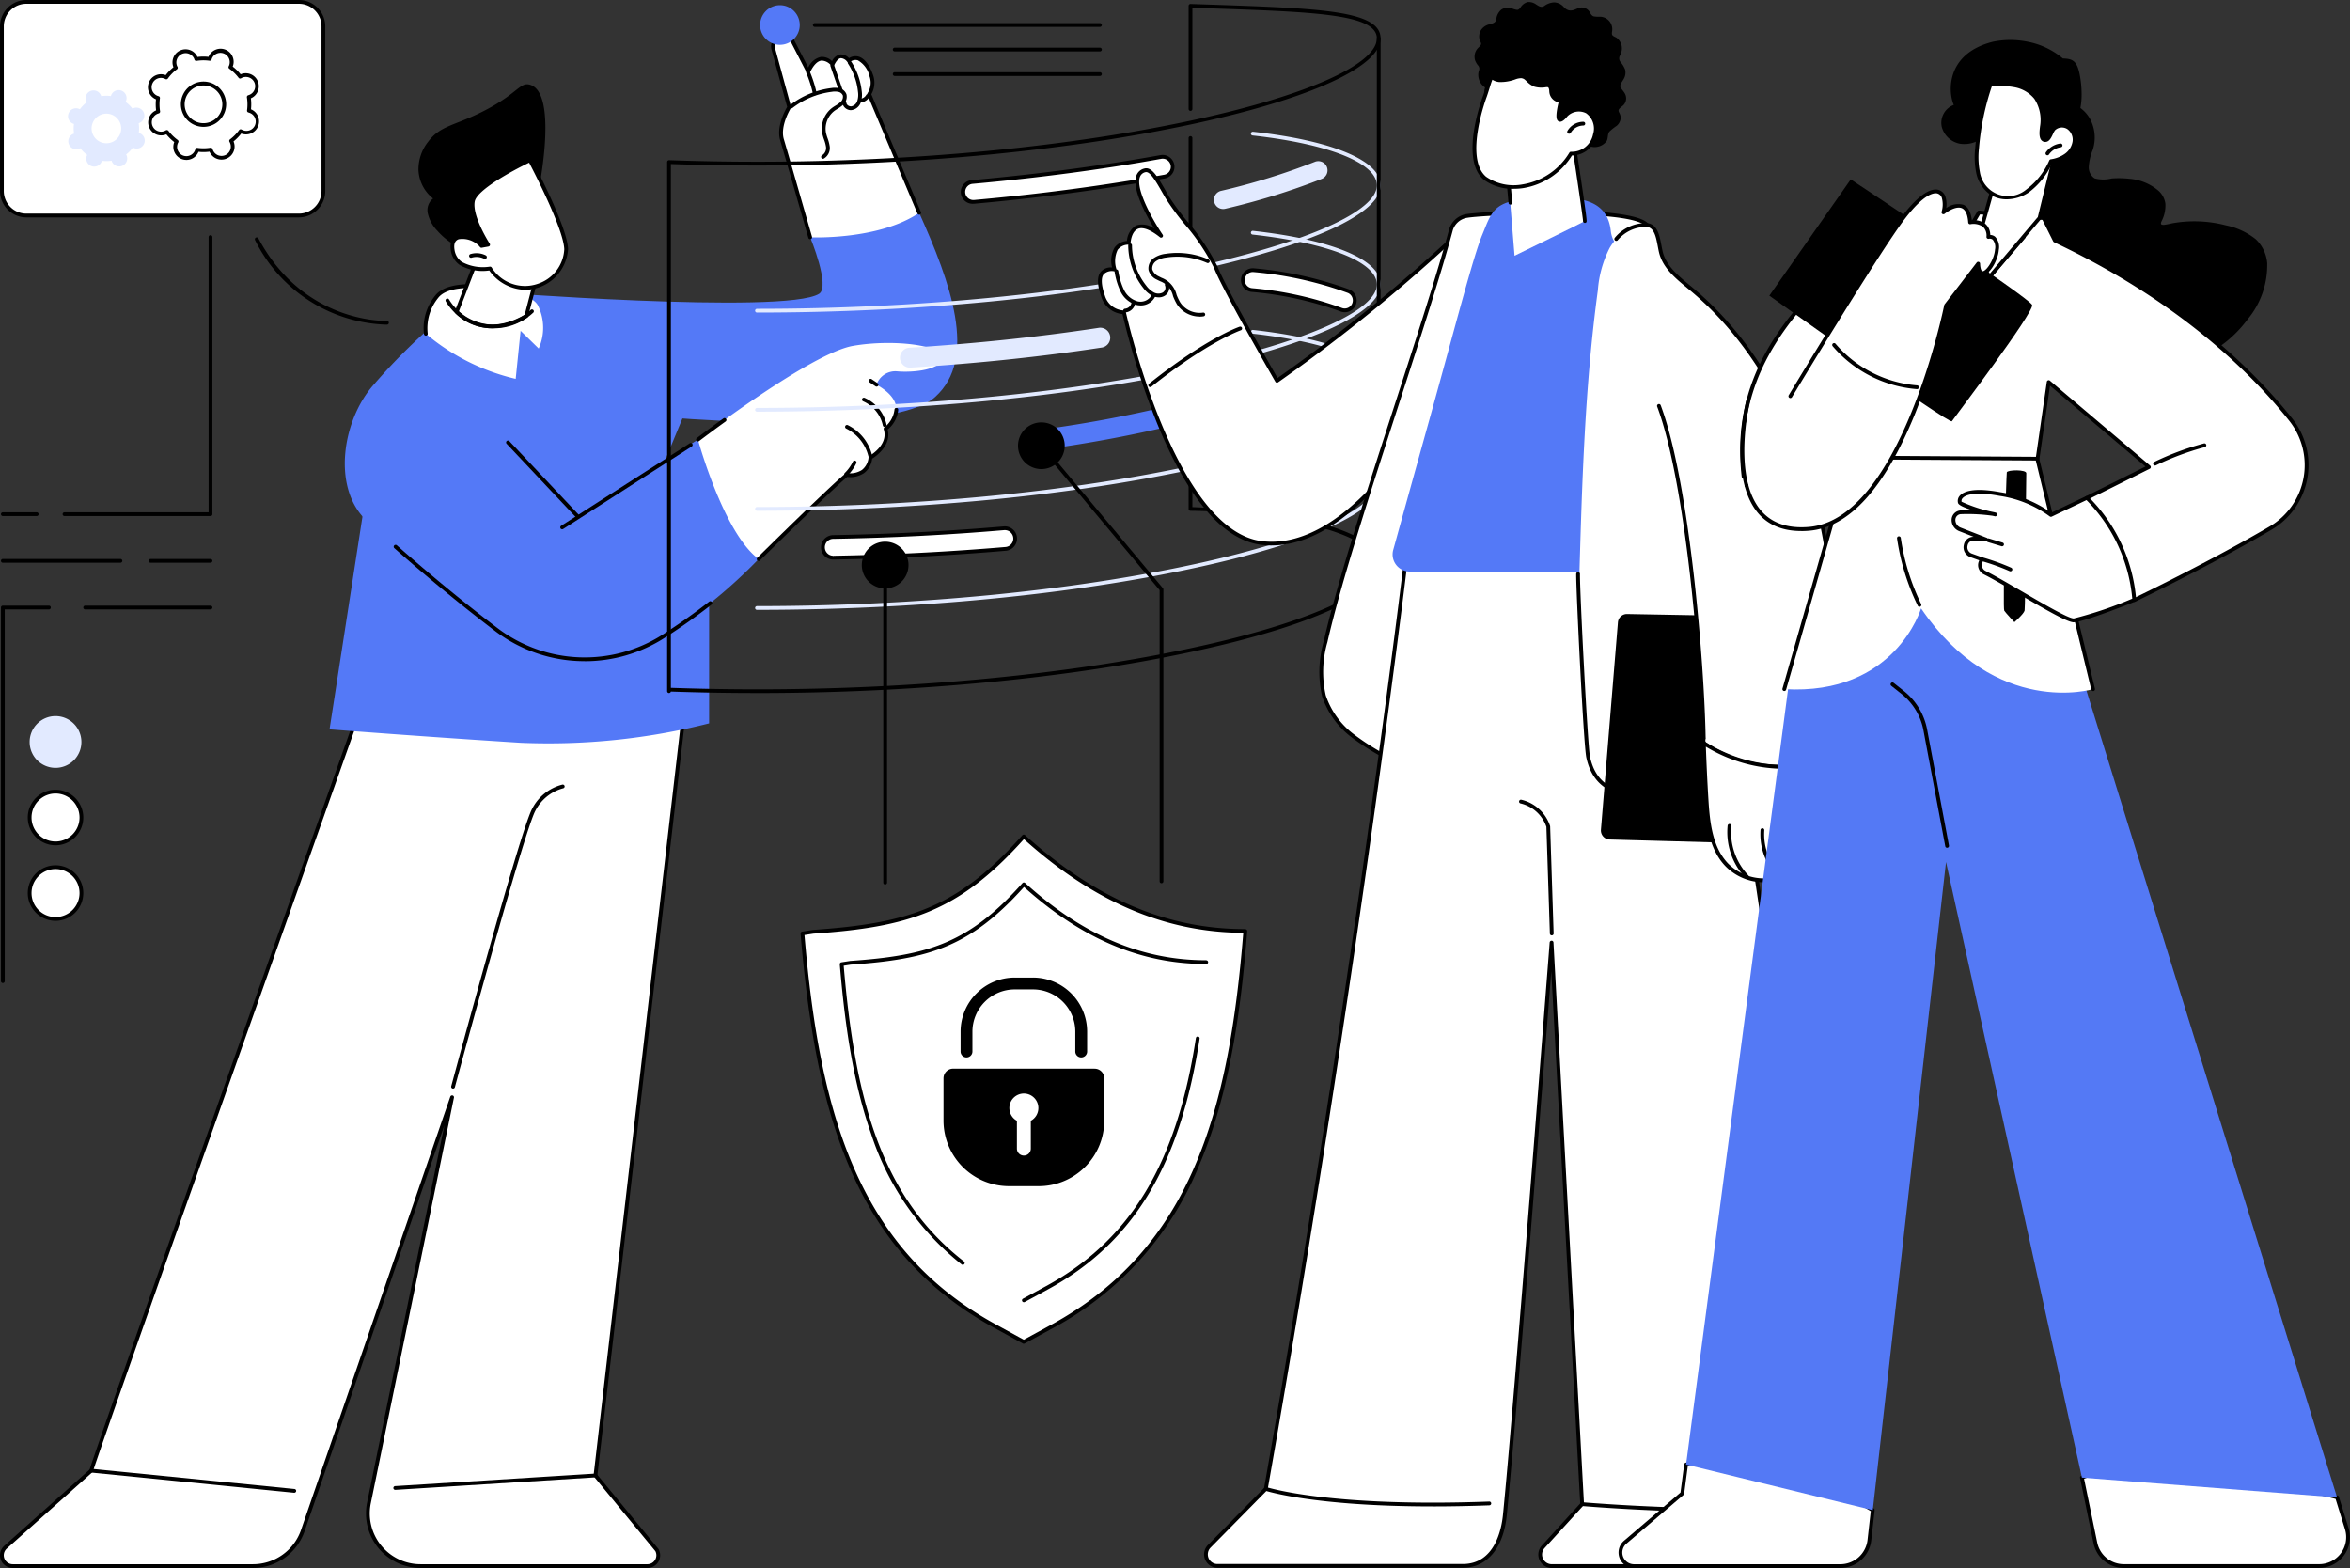 <svg id="Grupo_1067894" data-name="Grupo 1067894" xmlns="http://www.w3.org/2000/svg" xmlns:xlink="http://www.w3.org/1999/xlink" width="278.166" height="185.591" viewBox="0 0 278.166 185.591">
  <rect x="0" y="0" width="278.166" height="185.591" fill="#333333" stroke="none"/>
  <defs>
    <clipPath id="clip-path">
      <rect id="Rectángulo_375363" data-name="Rectángulo 375363" width="278.166" height="185.591" fill="none"/>
    </clipPath>
  </defs>
  <g id="Grupo_1067893" data-name="Grupo 1067893" clip-path="url(#clip-path)">
    <path id="Trazado_802695" data-name="Trazado 802695" d="M82.546,329.885,71.27,427.046l7.275,8.834a1.28,1.28,0,0,1-1.124,1.892H50.563a6.232,6.232,0,0,1-6.1-7.483L54.3,382.282,36.627,433.571a6.232,6.232,0,0,1-5.892,4.2H2.293a1.28,1.28,0,0,1-.853-2.234l10.143-9.061s-.409.545,35.88-101.6Z" transform="translate(-0.785 -252.405)" fill="#fff"/>
    <path id="Trazado_802696" data-name="Trazado 802696" d="M76.636,437.218H49.779a6.455,6.455,0,0,1-6.323-7.751L52.6,384.826,36.053,432.866a6.457,6.457,0,0,1-6.1,4.352H1.508a1.5,1.5,0,0,1-1-2.624L10.62,425.56c.061-.25.22-.715.532-1.623.739-2.156,2.063-5.953,3.935-11.284,4.072-11.6,12.822-36.391,31.382-88.632a.223.223,0,0,1,.242-.146l35.083,5.012a.223.223,0,0,1,.19.246L70.717,426.2l7.215,8.76a.207.207,0,0,1,.024.035,1.5,1.5,0,0,1-1.32,2.222M53.513,381.281a.223.223,0,0,1,.219.268l-9.839,48.008a6.009,6.009,0,0,0,5.886,7.215H76.636a1.057,1.057,0,0,0,.938-1.545l-7.261-8.816a.224.224,0,0,1-.049-.168L81.515,329.3l-34.687-4.955c-34,95.7-35.73,101.1-35.81,101.4a.223.223,0,0,1-.071.127L.8,434.927a1.057,1.057,0,0,0,.7,1.845H29.95a6.011,6.011,0,0,0,5.681-4.051L53.3,381.432a.223.223,0,0,1,.211-.15" transform="translate(0 -251.628)"/>
    <path id="Trazado_802697" data-name="Trazado 802697" d="M239.632,452.282a.22.22,0,0,1-.058-.008.223.223,0,0,1-.157-.273c.335-1.243,8.225-30.468,9.59-32.858a5.541,5.541,0,0,1,3.574-2.843.223.223,0,0,1,.073.44,5.2,5.2,0,0,0-3.26,2.624c-1.337,2.34-9.464,32.449-9.546,32.752a.223.223,0,0,1-.215.165" transform="translate(-186.005 -323.435)"/>
    <path id="Trazado_802698" data-name="Trazado 802698" d="M208.994,783.842a.223.223,0,0,1-.014-.446l23.692-1.481a.223.223,0,1,1,.028.445l-23.692,1.481h-.014" transform="translate(-162.201 -607.497)"/>
    <path id="Trazado_802699" data-name="Trazado 802699" d="M71.666,782.2h-.022L47.61,779.806a.223.223,0,0,1,.044-.444l24.034,2.392a.223.223,0,0,1-.022.445" transform="translate(-36.834 -605.512)"/>
    <path id="Trazado_802700" data-name="Trazado 802700" d="M179.472,253.792l-4.6,29.717s11.321.884,22.642,1.592a77.581,77.581,0,0,0,22.288-2.3V262.99Z" transform="translate(-135.865 -197.18)" fill="#5479f7"/>
    <path id="Trazado_802701" data-name="Trazado 802701" d="M239.6,149.472l5.056-12.224s24.9,1.982,29.916-2.543c5.092-4.595,1.814-13.551-1.894-21.8l-12.9,2.9s2.429,5.841,1.051,6.691c-4.038,2.492-39.905-.284-39.905-.284l-9.994,21.855L232.9,156.508Z" transform="translate(-163.878 -87.719)" fill="#5479f7"/>
    <path id="Trazado_802702" data-name="Trazado 802702" d="M414.587,42.908s8.089.37,12.9-2.9l-5.915-14.047a2.463,2.463,0,0,0,.257-2.153c-.419-1.239-1.365-2.774-2.686-1.8,0,0-1.045-1.42-1.914.432,0,0-1.528-1.971-2.873.863l-1.824-3.548a1.243,1.243,0,0,0-2.3.9L412.1,27.5s-1.357,2.166-.848,3.862,3.333,11.543,3.333,11.543" transform="translate(-318.688 -14.818)" fill="#fff"/>
    <path id="Trazado_802703" data-name="Trazado 802703" d="M413.812,42.359a.223.223,0,0,1-.215-.162c-.028-.1-2.829-9.865-3.332-11.54-.479-1.6.569-3.528.822-3.959L409.24,19.93a1.466,1.466,0,0,1,2.718-1.056l1.627,3.164a2.144,2.144,0,0,1,1.516-1.259,1.718,1.718,0,0,1,1.3.5,1.375,1.375,0,0,1,1-.792,1.3,1.3,0,0,1,1.007.445,1.382,1.382,0,0,1,1.167-.176c.957.3,1.5,1.64,1.691,2.2a2.7,2.7,0,0,1-.217,2.246l5.87,13.938a.223.223,0,1,1-.411.173l-5.915-14.047a.224.224,0,0,1,.026-.219,2.224,2.224,0,0,0,.225-1.948,2.9,2.9,0,0,0-1.4-1.919,1.019,1.019,0,0,0-.939.224.223.223,0,0,1-.312-.048,1.006,1.006,0,0,0-.746-.427c-.348.035-.62.466-.786.822a.223.223,0,0,1-.177.127.221.221,0,0,1-.2-.085,1.493,1.493,0,0,0-1.133-.576c-.483.054-.953.537-1.362,1.4a.222.222,0,0,1-.2.127.215.215,0,0,1-.2-.121l-1.825-3.548a1.02,1.02,0,0,0-1.891.735l1.872,6.86a.224.224,0,0,1-.026.177c-.013.021-1.3,2.1-.823,3.68.5,1.678,3.305,11.447,3.333,11.545a.224.224,0,0,1-.214.285" transform="translate(-317.912 -14.046)"/>
    <path id="Trazado_802704" data-name="Trazado 802704" d="M422.881,54.983a.223.223,0,0,1-.091-.427,1.019,1.019,0,0,0,.428-1.078A4.3,4.3,0,0,0,423,52.7a5.9,5.9,0,0,1-.2-.679,3.089,3.089,0,0,1,1.168-3.075c.133-.1.272-.184.407-.268a3.532,3.532,0,0,0,.539-.38.84.84,0,0,0,.313-.809.718.718,0,0,0-.5-.419,2.087,2.087,0,0,0-.81-.014,9.529,9.529,0,0,0-4.656,1.917.223.223,0,1,1-.273-.353,9.972,9.972,0,0,1,4.873-2.007,2.533,2.533,0,0,1,.983.027,1.141,1.141,0,0,1,.81.71,1.278,1.278,0,0,1-.436,1.277,3.922,3.922,0,0,1-.606.431c-.133.082-.259.16-.377.247a2.671,2.671,0,0,0-1,2.624,5.482,5.482,0,0,0,.187.627,4.682,4.682,0,0,1,.233.86,1.445,1.445,0,0,1-.689,1.548.22.22,0,0,1-.09.019" transform="translate(-325.459 -36.188)"/>
    <path id="Trazado_802705" data-name="Trazado 802705" d="M428.792,40.219a.223.223,0,0,1-.218-.176,13.985,13.985,0,0,0-.789-2.476.223.223,0,1,1,.41-.174,14.4,14.4,0,0,1,.814,2.555.223.223,0,0,1-.17.266.234.234,0,0,1-.048.005" transform="translate(-332.348 -28.946)"/>
    <path id="Trazado_802706" data-name="Trazado 802706" d="M441.87,37.14a.223.223,0,0,1-.211-.151l-1-2.906a.223.223,0,0,1,.422-.145l1,2.906a.223.223,0,0,1-.139.284.228.228,0,0,1-.072.012" transform="translate(-342.357 -26.251)"/>
    <path id="Trazado_802707" data-name="Trazado 802707" d="M448.119,38.087a1.039,1.039,0,0,1-.685-.267.847.847,0,0,1-.3-.643.223.223,0,0,1,.223-.22h0a.223.223,0,0,1,.22.226.417.417,0,0,0,.149.3.583.583,0,0,0,.444.149.947.947,0,0,0,.7-.623,2.44,2.44,0,0,0,.083-1.108,7.526,7.526,0,0,0-1.175-3.322.223.223,0,1,1,.374-.244,7.975,7.975,0,0,1,1.246,3.52,2.88,2.88,0,0,1-.11,1.313,1.373,1.373,0,0,1-1.062.907.958.958,0,0,1-.11.006" transform="translate(-347.395 -25.048)"/>
    <path id="Trazado_802708" data-name="Trazado 802708" d="M455.568,50.9a.223.223,0,0,1-.005-.446.887.887,0,0,0,.738-.442.223.223,0,0,1,.388.22,1.342,1.342,0,0,1-1.116.668h-.005" transform="translate(-353.773 -38.764)"/>
    <path id="Trazado_802709" data-name="Trazado 802709" d="M193.95,170.47a69.677,69.677,0,0,0-7.555,7.508c-3.76,4.24-4.966,12.288-.8,16.126,3.888,3.579,9.213,8.224,15.334,12.878a17.267,17.267,0,0,0,19.787.758,59.4,59.4,0,0,0,11.245-9.127l-7.189-14.135-14.226,9.1-8.259-8.762Z" transform="translate(-142.161 -132.444)" fill="#5479f7"/>
    <path id="Trazado_802710" data-name="Trazado 802710" d="M231.515,302.876a17.447,17.447,0,0,1-10.568-3.544c-3.956-3.008-7.981-6.317-11.962-9.835a.223.223,0,1,1,.3-.334c3.973,3.511,7.989,6.813,11.937,9.814a17.093,17.093,0,0,0,19.531.749c1.97-1.267,3.821-2.58,5.5-3.9a.223.223,0,1,1,.276.351c-1.694,1.333-3.557,2.654-5.538,3.929a17.5,17.5,0,0,1-9.475,2.776" transform="translate(-162.309 -224.617)"/>
    <path id="Trazado_802711" data-name="Trazado 802711" d="M370.362,193.448s3.038,11.1,7.189,14.135c0,0,8.76-8.639,10.423-9.954a2.334,2.334,0,0,0,2.807-2.066s2.437-1.338,1.789-3.4c0,0,3.493-2.628-1.066-5.22a2.348,2.348,0,0,1,2.458-1.572c1.911.163,5.274-.178,5.306-1.64s-5.8-2.2-10.542-1.382c-5.027.866-18.365,11.093-18.365,11.093" transform="translate(-287.747 -141.414)" fill="#fff"/>
    <path id="Trazado_802712" data-name="Trazado 802712" d="M401.813,234.512a.223.223,0,0,1-.157-.382c.358-.353,8.787-8.663,10.441-9.97a.226.226,0,0,1,.178-.045,2.576,2.576,0,0,0,1.762-.372,2.1,2.1,0,0,0,.784-1.5.224.224,0,0,1,.114-.167c.023-.012,2.268-1.277,1.684-3.133a.224.224,0,0,1,.079-.245,3.122,3.122,0,0,0,1.19-2.087.223.223,0,0,1,.223-.219h0a.223.223,0,0,1,.219.227,3.407,3.407,0,0,1-1.247,2.338c.477,1.876-1.383,3.168-1.838,3.452a2.485,2.485,0,0,1-.951,1.7,2.942,2.942,0,0,1-2,.464c-1.8,1.473-10.245,9.793-10.331,9.878a.222.222,0,0,1-.157.064" transform="translate(-312.009 -168.12)"/>
    <path id="Trazado_802713" data-name="Trazado 802713" d="M369.586,224.6a.223.223,0,0,1-.136-.4c.013-.01,1.283-.983,3.154-2.332a.223.223,0,1,1,.261.362c-1.866,1.345-3.131,2.315-3.144,2.324a.221.221,0,0,1-.135.046" transform="translate(-286.971 -172.346)"/>
    <path id="Trazado_802714" data-name="Trazado 802714" d="M460.1,214.493a.223.223,0,0,1-.218-.178,4.05,4.05,0,0,0-2.331-2.859.223.223,0,1,1,.176-.41,4.5,4.5,0,0,1,2.592,3.178.224.224,0,0,1-.219.268" transform="translate(-355.38 -163.955)"/>
    <path id="Trazado_802715" data-name="Trazado 802715" d="M451.415,229.34a.223.223,0,0,1-.216-.17,4.979,4.979,0,0,0-2.626-3.251.223.223,0,1,1,.2-.4,5.429,5.429,0,0,1,2.864,3.545.223.223,0,0,1-.163.27.234.234,0,0,1-.053.006" transform="translate(-348.414 -175.196)"/>
    <path id="Trazado_802716" data-name="Trazado 802716" d="M448.2,246.162a.223.223,0,0,1-.156-.382,4.805,4.805,0,0,0,.972-1.365.223.223,0,0,1,.4.192,5.254,5.254,0,0,1-1.062,1.491.222.222,0,0,1-.156.064" transform="translate(-348.048 -189.796)"/>
    <path id="Trazado_802717" data-name="Trazado 802717" d="M461.909,201.946a.223.223,0,0,1-.124-.038l-.707-.474a.223.223,0,0,1,.249-.371l.707.474a.223.223,0,0,1-.125.408" transform="translate(-358.15 -156.183)"/>
    <path id="Trazado_802718" data-name="Trazado 802718" d="M297.535,245.277a.223.223,0,0,1-.121-.411l15.22-9.764a.223.223,0,0,1,.241.376l-15.22,9.764a.222.222,0,0,1-.12.035" transform="translate(-230.992 -182.632)"/>
    <path id="Trazado_802719" data-name="Trazado 802719" d="M277.043,242.973a.222.222,0,0,1-.162-.07l-8.259-8.762a.223.223,0,1,1,.325-.306l8.259,8.762a.223.223,0,0,1-.162.376" transform="translate(-208.654 -181.619)"/>
    <path id="Trazado_802720" data-name="Trazado 802720" d="M224.194,61.97a4.369,4.369,0,0,1-1.038-1.936,1.757,1.757,0,0,1,.615-1.8,4.552,4.552,0,0,1-1.73-3.393,5.273,5.273,0,0,1,1.132-3.308c1.477-1.99,3.189-1.89,6.717-3.717,3.917-2.028,4.162-3.37,5.325-3.055,3.385.917,1.129,12.24.966,12.893a1.825,1.825,0,0,1-.651.979.474.474,0,0,1-.3.07,5.967,5.967,0,0,0-2.146.169c-.3.1-.59,1.316-.7,1.6q-.345.869-.623,1.767t-.49,1.819c-.147.642-.081.888-.846.887a8.615,8.615,0,0,1-6.222-2.975" transform="translate(-172.509 -34.739)"/>
    <path id="Trazado_802721" data-name="Trazado 802721" d="M235.006,152.21s-6.22-1.379-7.916.859a5.876,5.876,0,0,0-1.273,4.371,25.556,25.556,0,0,0,10.635,5.336l.581-5.688,2.141,2.095a5.966,5.966,0,0,0-.023-4.958c-.544-1.441-4.144-2.015-4.144-2.015" transform="translate(-175.409 -117.931)" fill="#fff"/>
    <path id="Trazado_802722" data-name="Trazado 802722" d="M225.032,156.878a.223.223,0,0,1-.219-.18,6.055,6.055,0,0,1,1.314-4.55c1.762-2.325,7.882-1,8.142-.942a.223.223,0,0,1-.1.436c-.061-.014-6.1-1.322-7.69.776a5.69,5.69,0,0,0-1.232,4.193.223.223,0,0,1-.219.267" transform="translate(-174.624 -117.145)"/>
    <path id="Trazado_802723" data-name="Trazado 802723" d="M244.671,136.05l-2.358,6.136s3.053,3.522,8.242.495l1.189-4.554s-4.02-4.078-7.073-2.077" transform="translate(-188.261 -105.273)" fill="#fff"/>
    <path id="Trazado_802724" data-name="Trazado 802724" d="M245.721,143.326a6.1,6.1,0,0,1-4.355-1.792.223.223,0,0,1-.04-.226l2.358-6.136a.224.224,0,0,1,.086-.106c3.169-2.076,7.185,1.936,7.354,2.108a.223.223,0,0,1,.057.213l-1.189,4.554a.224.224,0,0,1-.1.136,8.239,8.239,0,0,1-4.168,1.25m-3.928-1.988c.532.539,3.3,2.971,7.791.4l1.133-4.338c-.6-.565-4.028-3.631-6.642-2Z" transform="translate(-187.483 -104.475)"/>
    <path id="Trazado_802725" data-name="Trazado 802725" d="M241.984,161.916q-.238,0-.487-.015a6.569,6.569,0,0,1-5.071-3.186.223.223,0,0,1,.39-.216,6.232,6.232,0,0,0,4.708,2.957,6.534,6.534,0,0,0,4.958-1.718.223.223,0,0,1,.328.3,6.8,6.8,0,0,1-4.826,1.875" transform="translate(-183.666 -123.054)"/>
    <path id="Trazado_802726" data-name="Trazado 802726" d="M249.241,84.979s4.186,7.843,4.285,10.532c.131,3.568-5.492,7.016-9,2.29,0,0-3.991.639-4.435-2.2-.4-2.564,2.958-1.378,3.413-.481l.79-.143s-2.134-3.274-1.81-5.139,6.76-4.863,6.76-4.863" transform="translate(-186.507 -66.023)" fill="#fff"/>
    <path id="Trazado_802727" data-name="Trazado 802727" d="M247.878,99.55a5.355,5.355,0,0,1-4.229-2.288,5.425,5.425,0,0,1-3.523-.667,2.544,2.544,0,0,1-1.033-1.733c-.19-1.215.425-1.6.809-1.728a3.262,3.262,0,0,1,2.931.967l.32-.058c-.516-.85-1.948-3.394-1.667-5.016.334-1.925,6.216-4.715,6.886-5.027a.223.223,0,0,1,.291.1c.172.322,4.211,7.92,4.311,10.629a5.164,5.164,0,0,1-5.1,4.824m-4.13-2.749a.223.223,0,0,1,.179.09,4.641,4.641,0,0,0,5.443,1.952,4.542,4.542,0,0,0,3.158-4.1c-.088-2.379-3.527-9.042-4.16-10.247-1.883.9-6.2,3.222-6.442,4.608-.305,1.759,1.756,4.947,1.777,4.979a.223.223,0,0,1-.147.341l-.79.143a.222.222,0,0,1-.239-.119,2.75,2.75,0,0,0-2.488-.89c-.441.143-.611.558-.505,1.235a2.116,2.116,0,0,0,.853,1.44,5.252,5.252,0,0,0,3.326.57l.035,0" transform="translate(-185.732 -65.246)"/>
    <path id="Trazado_802728" data-name="Trazado 802728" d="M250.8,135.023a.222.222,0,0,1-.1-.024,2.008,2.008,0,0,0-1.484-.126.223.223,0,1,1-.132-.426,2.457,2.457,0,0,1,1.817.154.223.223,0,0,1-.1.422" transform="translate(-193.397 -104.373)"/>
    <path id="Trazado_802729" data-name="Trazado 802729" d="M408.044,5.1A2.345,2.345,0,1,1,405.7,2.752,2.346,2.346,0,0,1,408.044,5.1" transform="translate(-313.379 -2.138)" fill="#5479f7"/>
    <path id="Trazado_802730" data-name="Trazado 802730" d="M465.338,12.713H431.584a.223.223,0,1,1,0-.446h33.754a.223.223,0,1,1,0,.446" transform="translate(-335.139 -9.531)"/>
    <path id="Trazado_802731" data-name="Trazado 802731" d="M498.285,25.725H473.99a.223.223,0,1,1,0-.446h24.295a.223.223,0,0,1,0,.446" transform="translate(-368.086 -19.64)"/>
    <path id="Trazado_802732" data-name="Trazado 802732" d="M498.285,38.738H473.99a.223.223,0,1,1,0-.446h24.295a.223.223,0,0,1,0,.446" transform="translate(-368.086 -29.75)"/>
    <path id="Trazado_802733" data-name="Trazado 802733" d="M671.586,148.1a1.172,1.172,0,0,1-.447-.089,41.474,41.474,0,0,0-10.561-2.317,1.18,1.18,0,1,1,.262-2.345,43.739,43.739,0,0,1,11.194,2.479,1.18,1.18,0,0,1-.448,2.271" transform="translate(-512.411 -111.369)" fill="#fff"/>
    <path id="Trazado_802734" data-name="Trazado 802734" d="M670.809,147.546a1.393,1.393,0,0,1-.532-.105,41.254,41.254,0,0,0-10.5-2.3,1.4,1.4,0,1,1,.311-2.788,43.954,43.954,0,0,1,11.254,2.495,1.4,1.4,0,0,1-.533,2.7m-10.879-4.758a.957.957,0,0,0-.948.851.958.958,0,0,0,.844,1.057,41.69,41.69,0,0,1,10.621,2.333.956.956,0,1,0,.726-1.77,43.522,43.522,0,0,0-11.134-2.464.979.979,0,0,0-.108-.006" transform="translate(-511.634 -110.591)"/>
    <path id="Trazado_802735" data-name="Trazado 802735" d="M478.7,178.636a1.18,1.18,0,0,1-.072-2.357c7.806-.485,15.342-1.275,22.4-2.349a1.18,1.18,0,1,1,.355,2.332c-7.125,1.084-14.73,1.882-22.606,2.371l-.074,0" transform="translate(-371.001 -135.121)" fill="#e2eaff"/>
    <path id="Trazado_802736" data-name="Trazado 802736" d="M512.3,88.555a1.18,1.18,0,0,1-.136-2.354c7.79-.7,15.3-1.694,22.325-2.961a1.18,1.18,0,0,1,.418,2.322c-7.092,1.279-14.673,2.284-22.532,2.989l-.074,0" transform="translate(-397.086 -64.657)" fill="#fff"/>
    <path id="Trazado_802737" data-name="Trazado 802737" d="M511.5,88a1.4,1.4,0,0,1-.124-2.8c7.783-.7,15.288-1.693,22.3-2.958a1.4,1.4,0,0,1,.5,2.761c-7.1,1.28-14.687,2.286-22.552,2.991l-.088.005H511.5m.033-.224h0Zm22.4-5.11a.963.963,0,0,0-.17.015c-7.03,1.267-14.547,2.264-22.344,2.963a.957.957,0,0,0,.11,1.909l.061,0c7.852-.7,15.427-1.709,22.513-2.986a.957.957,0,0,0-.17-1.9" transform="translate(-396.309 -63.881)"/>
    <path id="Trazado_802738" data-name="Trazado 802738" d="M437.96,283.779a1.222,1.222,0,0,1-.021-2.443c6.814-.117,13.622-.465,20.235-1.033a1.222,1.222,0,1,1,.209,2.435c-6.669.573-13.533.924-20.4,1.042h-.021" transform="translate(-339.317 -217.773)" fill="#fff"/>
    <path id="Trazado_802739" data-name="Trazado 802739" d="M437.183,283.224a1.445,1.445,0,0,1-.025-2.89c6.809-.117,13.612-.464,20.22-1.033a1.445,1.445,0,0,1,.248,2.879c-6.674.574-13.544.925-20.417,1.043h-.025m20.321-3.482c-.029,0-.058,0-.087,0-6.618.569-13.431.917-20.25,1.034a1,1,0,0,0,.017,2V283l.017-.223c6.865-.118,13.724-.468,20.388-1.041a1,1,0,0,0-.084-1.994" transform="translate(-338.54 -216.995)"/>
    <path id="Trazado_802740" data-name="Trazado 802740" d="M400.921,91.317a.223.223,0,1,1,0-.446c18.73,0,37.194-1.778,51.991-5.007,13.187-2.878,21.38-6.555,21.38-9.6,0-2.632-5.633-4.9-14.7-5.908a.223.223,0,1,1,.049-.443c9.454,1.055,15.1,3.429,15.1,6.352,0,3.312-8.124,7.062-21.73,10.032-14.827,3.236-33.324,5.018-52.086,5.018" transform="translate(-311.316 -54.319)" fill="#e2eaff"/>
    <path id="Trazado_802741" data-name="Trazado 802741" d="M645.267,91.184a1.089,1.089,0,0,1-.256-2.147,79.7,79.7,0,0,0,11.1-3.433,1.089,1.089,0,1,1,.824,2.016,81.881,81.881,0,0,1-11.413,3.533,1.091,1.091,0,0,1-.258.031" transform="translate(-500.485 -66.445)" fill="#e2eaff"/>
    <path id="Trazado_802742" data-name="Trazado 802742" d="M400.921,143.9a.223.223,0,1,1,0-.446c18.73,0,37.194-1.778,51.991-5.007,13.187-2.878,21.38-6.555,21.38-9.6,0-2.632-5.633-4.9-14.7-5.908a.223.223,0,1,1,.049-.443c9.454,1.055,15.1,3.429,15.1,6.352,0,3.312-8.124,7.062-21.73,10.032-14.827,3.236-33.324,5.018-52.086,5.018" transform="translate(-311.316 -95.172)" fill="#e2eaff"/>
    <path id="Trazado_802743" data-name="Trazado 802743" d="M400.921,196.481a.223.223,0,1,1,0-.446c18.73,0,37.194-1.778,51.991-5.007,13.187-2.878,21.38-6.555,21.38-9.6,0-2.632-5.633-4.9-14.7-5.908a.223.223,0,1,1,.049-.443c9.454,1.055,15.1,3.429,15.1,6.352,0,3.312-8.124,7.062-21.73,10.032-14.827,3.236-33.324,5.018-52.086,5.018" transform="translate(-311.316 -136.025)" fill="#e2eaff"/>
    <path id="Trazado_802744" data-name="Trazado 802744" d="M400.921,249.062a.223.223,0,1,1,0-.446c18.73,0,37.194-1.778,51.991-5.007,13.187-2.878,21.38-6.555,21.38-9.6,0-2.632-5.633-4.9-14.7-5.908a.223.223,0,1,1,.049-.443c9.454,1.055,15.1,3.429,15.1,6.352,0,3.312-8.124,7.063-21.73,10.032-14.827,3.236-33.324,5.018-52.086,5.018" transform="translate(-311.316 -176.877)" fill="#e2eaff"/>
    <path id="Trazado_802745" data-name="Trazado 802745" d="M364.652,83.662c-3.387,0-6.815-.059-10.195-.176a.223.223,0,0,1-.441-.047V20.813a.223.223,0,0,1,.231-.223c3.448.122,6.949.184,10.405.184,18.73,0,37.194-1.778,51.991-5.007,13.187-2.878,21.38-6.555,21.38-9.6,0-2.88-7.513-3.134-19.961-3.554l-1.873-.064v11.98a.223.223,0,1,1-.446,0V2.322a.223.223,0,0,1,.068-.16.227.227,0,0,1,.162-.062l2.1.071c13.149.444,20.392.689,20.392,4s-8.124,7.062-21.73,10.032c-14.827,3.236-33.324,5.018-52.086,5.018-3.385,0-6.812-.059-10.19-.176v62c3.378.117,6.805.177,10.19.177,18.73,0,37.194-1.778,51.991-5.007,13.187-2.878,21.38-6.555,21.38-9.6a.223.223,0,0,1,.446,0c0,3.312-8.124,7.062-21.73,10.032-14.827,3.236-33.324,5.018-52.086,5.018" transform="translate(-275.047 -1.631)"/>
    <path id="Trazado_802746" data-name="Trazado 802746" d="M630.957,109.4a.223.223,0,0,1-.223-.223v-36.7a.223.223,0,1,1,.446,0v36.7a.223.223,0,0,1-.223.223" transform="translate(-490.039 -56.138)"/>
    <path id="Trazado_802747" data-name="Trazado 802747" d="M653.237,266.01a.223.223,0,0,1-.223-.223c0-1.532-2-3.005-5.622-4.149a65.114,65.114,0,0,0-16.442-2.277.223.223,0,0,1-.215-.223v-2.9a.223.223,0,1,1,.446,0v2.688c13.543.491,22.28,3.18,22.28,6.864a.223.223,0,0,1-.223.223" transform="translate(-490.039 -198.904)"/>
    <path id="Trazado_802748" data-name="Trazado 802748" d="M730.838,82.24a.223.223,0,0,1-.223-.223V19.575a.223.223,0,1,1,.446,0V82.017a.223.223,0,0,1-.223.223" transform="translate(-567.64 -15.035)"/>
    <path id="Trazado_802749" data-name="Trazado 802749" d="M556.189,214.677a1.18,1.18,0,0,1-.176-2.346,151.541,151.541,0,0,0,19.615-4.171,1.18,1.18,0,0,1,.67,2.262,153.922,153.922,0,0,1-19.93,4.241,1.194,1.194,0,0,1-.179.014" transform="translate(-431.207 -161.689)" fill="#5479f7"/>
    <path id="Trazado_802750" data-name="Trazado 802750" d="M36.167,26.283H3.907a2.906,2.906,0,0,1-2.9-2.9V3.9A2.906,2.906,0,0,1,3.907,1h32.26a2.906,2.906,0,0,1,2.9,2.9V23.386a2.906,2.906,0,0,1-2.9,2.9" transform="translate(-0.784 -0.777)" fill="#fff"/>
    <path id="Trazado_802751" data-name="Trazado 802751" d="M35.391,25.73H3.13a3.124,3.124,0,0,1-3.12-3.12V3.121A3.124,3.124,0,0,1,3.13,0h32.26a3.124,3.124,0,0,1,3.121,3.121V22.609a3.124,3.124,0,0,1-3.121,3.12M3.13.446A2.677,2.677,0,0,0,.456,3.121V22.609A2.677,2.677,0,0,0,3.13,25.283h32.26a2.677,2.677,0,0,0,2.675-2.674V3.121A2.678,2.678,0,0,0,35.391.446Z" transform="translate(-0.008)"/>
    <path id="Trazado_802752" data-name="Trazado 802752" d="M150.739,136.317a17.977,17.977,0,0,1-15.453-9.993.223.223,0,1,1,.393-.21c5.409,10.112,15.107,9.76,15.2,9.755a.226.226,0,0,1,.234.212.223.223,0,0,1-.212.234c-.007,0-.064,0-.166,0" transform="translate(-105.087 -97.891)"/>
    <path id="Trazado_802753" data-name="Trazado 802753" d="M36.224,54.257a.939.939,0,0,0,1.34.444,3.835,3.835,0,0,0,.82.8.958.958,0,0,0-.05.1.943.943,0,0,0,1.751.7.957.957,0,0,0,.036-.109,3.856,3.856,0,0,0,1.148-.013.943.943,0,1,0,1.773-.633,1,1,0,0,0-.052-.1,3.847,3.847,0,0,0,.8-.82.943.943,0,1,0,.807-1.7.954.954,0,0,0-.109-.035,3.846,3.846,0,0,0-.012-1.147.942.942,0,1,0-.632-1.772.917.917,0,0,0-.1.052,3.846,3.846,0,0,0-.82-.8.958.958,0,0,0,.05-.1.943.943,0,1,0-1.786-.593,3.858,3.858,0,0,0-1.148.013A.916.916,0,0,0,40,48.435a.943.943,0,0,0-1.735.741.933.933,0,0,0,.052.1,3.842,3.842,0,0,0-.8.82.943.943,0,1,0-.807,1.7.914.914,0,0,0,.109.035,3.845,3.845,0,0,0,.012,1.147.938.938,0,0,0-.606,1.275m2.819-1.2a1.752,1.752,0,1,1,2.3.922,1.751,1.751,0,0,1-2.3-.922" transform="translate(-28.06 -37.161)" fill="#e2eaff"/>
    <path id="Trazado_802754" data-name="Trazado 802754" d="M79.621,35.859a1.315,1.315,0,0,0,1.879.623,5.386,5.386,0,0,0,1.15,1.125,1.353,1.353,0,0,0-.07.145,1.322,1.322,0,0,0,2.454.984,1.3,1.3,0,0,0,.05-.153,5.4,5.4,0,0,0,1.609-.018,1.367,1.367,0,0,0,.053.152,1.322,1.322,0,1,0,2.359-1.182,5.4,5.4,0,0,0,1.126-1.15,1.353,1.353,0,0,0,.145.07A1.322,1.322,0,1,0,91.363,34a1.386,1.386,0,0,0-.153-.05,5.389,5.389,0,0,0-.017-1.608,1.352,1.352,0,0,0,.152-.053,1.321,1.321,0,1,0-1.182-2.357,5.4,5.4,0,0,0-1.15-1.125,1.321,1.321,0,1,0-2.384-1.129,1.3,1.3,0,0,0-.05.153,5.4,5.4,0,0,0-1.609.018,1.363,1.363,0,0,0-.053-.152,1.323,1.323,0,1,0-2.36,1.182,5.4,5.4,0,0,0-1.126,1.15A1.322,1.322,0,1,0,80.3,32.413a1.386,1.386,0,0,0,.153.05,5.388,5.388,0,0,0,.017,1.608,1.347,1.347,0,0,0-.152.053,1.322,1.322,0,0,0-.7,1.735m3.952-1.687A2.456,2.456,0,1,1,86.8,35.464a2.455,2.455,0,0,1-3.222-1.292" transform="translate(-61.743 -20.86)" fill="#fff"/>
    <path id="Trazado_802755" data-name="Trazado 802755" d="M83.026,39.012A1.544,1.544,0,0,1,81.591,36.9a5.606,5.606,0,0,1-.934-.913,1.544,1.544,0,0,1-1.213-2.841,5.605,5.605,0,0,1-.014-1.306,1.545,1.545,0,0,1,1.152-2.867,5.619,5.619,0,0,1,.914-.933,1.546,1.546,0,0,1,2.843-1.214,5.616,5.616,0,0,1,1.307-.014,1.545,1.545,0,0,1,2.868,1.15,5.612,5.612,0,0,1,.934.913,1.544,1.544,0,0,1,1.213,2.841,5.606,5.606,0,0,1,.014,1.306,1.545,1.545,0,0,1-1.152,2.867,5.612,5.612,0,0,1-.914.934,1.545,1.545,0,0,1-2.843,1.213,5.614,5.614,0,0,1-1.306.015,1.549,1.549,0,0,1-1.434.962m-2.3-3.529a.223.223,0,0,1,.178.089A5.157,5.157,0,0,0,82,36.65a.223.223,0,0,1,.065.289,1.1,1.1,0,0,0-.058.12,1.1,1.1,0,0,0,.61,1.429,1.1,1.1,0,0,0,1.43-.611,1.161,1.161,0,0,0,.041-.127.224.224,0,0,1,.246-.163,5.178,5.178,0,0,0,1.543-.017.224.224,0,0,1,.25.158,1.1,1.1,0,1,0,2.066-.737,1.125,1.125,0,0,0-.06-.119.223.223,0,0,1,.058-.29,5.161,5.161,0,0,0,1.079-1.1.223.223,0,0,1,.288-.065,1.117,1.117,0,0,0,.121.058,1.1,1.1,0,1,0,.82-2.039,1.143,1.143,0,0,0-.127-.041.223.223,0,0,1-.164-.246,5.171,5.171,0,0,0-.017-1.542.223.223,0,0,1,.158-.25,1.134,1.134,0,0,0,.126-.044A1.1,1.1,0,1,0,89.5,29.35a.223.223,0,0,1-.29-.059,5.162,5.162,0,0,0-1.1-1.078.223.223,0,0,1-.065-.289A1.2,1.2,0,0,0,88.1,27.8a1.1,1.1,0,0,0-2.04-.817,1.1,1.1,0,0,0-.042.127.223.223,0,0,1-.246.163,5.178,5.178,0,0,0-1.543.017.221.221,0,0,1-.25-.158,1.131,1.131,0,0,0-.044-.126,1.1,1.1,0,0,0-2.022.863,1.067,1.067,0,0,0,.061.119.223.223,0,0,1-.059.29,5.167,5.167,0,0,0-1.08,1.1.223.223,0,0,1-.288.065,1.067,1.067,0,0,0-.12-.058,1.1,1.1,0,0,0-1.43.61,1.091,1.091,0,0,0,.737,1.47.223.223,0,0,1,.163.246,5.178,5.178,0,0,0,.017,1.542.223.223,0,0,1-.158.25,1.1,1.1,0,1,0,.856,2,.222.222,0,0,1,.112-.03m4.335-.375a2.68,2.68,0,1,1,1.049-.215,2.682,2.682,0,0,1-1.049.215M83,33.308a2.231,2.231,0,1,0-.018-1.707A2.235,2.235,0,0,0,83,33.308" transform="translate(-60.965 -20.084)"/>
    <path id="Trazado_802756" data-name="Trazado 802756" d="M625.98,97.846q-3.06,2.862-6.435,5.759c-5.092,4.361-10.108,8.208-14.932,11.6,0,0-6.333-11.007-7.24-13.435s-4.644-6.35-5.761-8.3-1.857-3.385-2.634-3.173c-2.827.769,1.918,7.74,1.918,7.74-3.665-2.938-3.835.834-3.835.834-2.612.124-1.674,3.16-1.674,3.16-1.933-.183-2.028,1.256-1.347,3.19a2.648,2.648,0,0,0,2.467,1.879s5.67,25.992,16.288,27.3c5.349.661,10.218-3.211,13.622-7.012h11.129c1.009-10.569,1.728-19.4,1.917-21.767a10.254,10.254,0,0,0-1.519-5.229,11.614,11.614,0,0,0-1.964-2.551" transform="translate(-453.461 -70.14)" fill="#fff"/>
    <path id="Trazado_802757" data-name="Trazado 802757" d="M603.206,133.919a9.931,9.931,0,0,1-1.222-.075c-4.489-.554-8.63-5.359-12.3-14.28a90.094,90.094,0,0,1-4.137-13.031,2.9,2.9,0,0,1-2.5-2.018c-.5-1.427-.53-2.4-.083-2.971a1.586,1.586,0,0,1,1.328-.531h.024a3.163,3.163,0,0,1,.29-2.347,1.945,1.945,0,0,1,1.469-.783,2.314,2.314,0,0,1,1.086-1.84,2.362,2.362,0,0,1,2.158.384c-.972-1.591-2.7-4.746-2.129-6.281a1.321,1.321,0,0,1,.948-.844c.882-.24,1.576.979,2.627,2.824l.259.454a30.279,30.279,0,0,0,2.175,2.966,25.361,25.361,0,0,1,3.6,5.365c.822,2.2,6.22,11.648,7.1,13.19,5.068-3.572,10.018-7.422,14.716-11.445,2.174-1.861,4.336-3.8,6.428-5.753a.223.223,0,0,1,.309,0,11.834,11.834,0,0,1,2,2.6,10.569,10.569,0,0,1,1.547,5.357c-.2,2.441-.91,11.224-1.917,21.77a.223.223,0,0,1-.222.2H615.733c-3,3.326-7.5,7.085-12.527,7.085M585.723,106.1a.223.223,0,0,1,.218.176c.056.258,5.757,25.853,16.1,27.13,5.367.663,10.265-3.408,13.429-6.939a.224.224,0,0,1,.166-.074H626.56c1-10.453,1.7-19.137,1.9-21.561a10.1,10.1,0,0,0-1.49-5.1,11.381,11.381,0,0,0-1.775-2.351c-2.047,1.91-4.161,3.8-6.284,5.618-4.77,4.086-9.8,7.992-14.949,11.612a.223.223,0,0,1-.322-.071c-.259-.45-6.352-11.05-7.256-13.468a25.187,25.187,0,0,0-3.533-5.245,30.433,30.433,0,0,1-2.212-3.021l-.26-.455c-.879-1.544-1.576-2.763-2.122-2.614a.885.885,0,0,0-.647.568c-.565,1.53,1.751,5.449,2.691,6.831a.223.223,0,0,1-.324.3c-1.132-.907-2.041-1.247-2.629-.982-.773.348-.843,1.64-.844,1.652a.223.223,0,0,1-.212.213,1.6,1.6,0,0,0-1.317.607,3.088,3.088,0,0,0-.154,2.264.223.223,0,0,1-.234.288,1.367,1.367,0,0,0-1.268.346c-.336.43-.283,1.311.152,2.548a2.436,2.436,0,0,0,2.25,1.73h.007" transform="translate(-452.678 -69.357)"/>
    <path id="Trazado_802758" data-name="Trazado 802758" d="M615.436,141.728a3.207,3.207,0,0,1-2.677-1.464,6.265,6.265,0,0,1-.457-.96,2.432,2.432,0,0,0-1.539-1.762c-.125-.06-.25-.121-.372-.186a1.745,1.745,0,0,1-.987-1.129,1.483,1.483,0,0,1,.627-1.43,3.155,3.155,0,0,1,1.4-.5,9.229,9.229,0,0,1,5.069.665.223.223,0,1,1-.179.408,8.782,8.782,0,0,0-4.821-.632,2.709,2.709,0,0,0-1.2.421,1.044,1.044,0,0,0-.455.982,1.4,1.4,0,0,0,.763.826c.115.062.234.12.353.177a2.851,2.851,0,0,1,1.758,2,5.807,5.807,0,0,0,.422.892,2.738,2.738,0,0,0,2.7,1.222.223.223,0,1,1,.072.44,2.925,2.925,0,0,1-.471.038" transform="translate(-473.449 -104.256)"/>
    <path id="Trazado_802759" data-name="Trazado 802759" d="M602.294,135.546a1.759,1.759,0,0,1-.782-.19,3.244,3.244,0,0,1-1.042-.922,8.262,8.262,0,0,1-1.782-5.046.223.223,0,0,1,.221-.225h0a.223.223,0,0,1,.223.221,7.813,7.813,0,0,0,1.685,4.772,2.834,2.834,0,0,0,.892.8,1.13,1.13,0,0,0,1.043.03.667.667,0,0,0,.3-.82.223.223,0,0,1,.4-.2,1.1,1.1,0,0,1-.478,1.412,1.377,1.377,0,0,1-.682.171" transform="translate(-465.141 -100.351)"/>
    <path id="Trazado_802760" data-name="Trazado 802760" d="M594.5,147.237a1.992,1.992,0,0,1-.441-.049,3,3,0,0,1-1.909-1.6,8.452,8.452,0,0,1-.707-2.331.223.223,0,1,1,.437-.088,8.122,8.122,0,0,0,.665,2.21,2.561,2.561,0,0,0,1.612,1.378,1.505,1.505,0,0,0,1.708-.8.223.223,0,0,1,.418.155,1.892,1.892,0,0,1-1.783,1.13" transform="translate(-459.509 -111.09)"/>
    <path id="Trazado_802761" data-name="Trazado 802761" d="M596.289,161.162a.223.223,0,0,1-.012-.446.85.85,0,0,0,.761-.693.223.223,0,1,1,.441.066,1.3,1.3,0,0,1-1.178,1.073h-.013" transform="translate(-463.104 -124.18)"/>
    <path id="Trazado_802762" data-name="Trazado 802762" d="M718.034,113.05a2.349,2.349,0,0,0-1.675,1.665c-3.227,11.97-12.063,36.578-14.824,48.686a12.75,12.75,0,0,0-.2,6.406,9.851,9.851,0,0,0,3.393,4.722,29.352,29.352,0,0,0,5.04,3.056c2.42-5.474,5.718-25.162,7.656-30.825a140.638,140.638,0,0,0,4.944-16.669c.83-3.976,13.988-3.623,13.872-7.689-.033-1.154,4.1-7.375,3.329-8.319-1.847-2.262-19.949-1.447-21.538-1.032" transform="translate(-544.633 -87.452)" fill="#fff"/>
    <path id="Trazado_802763" data-name="Trazado 802763" d="M709,177.061a.222.222,0,0,1-.1-.025,29.59,29.59,0,0,1-5.077-3.081,10.044,10.044,0,0,1-3.467-4.832,13.045,13.045,0,0,1,.194-6.519c1.582-6.935,5.108-17.827,8.519-28.36,2.534-7.825,4.927-15.216,6.307-20.334a2.581,2.581,0,0,1,1.835-1.822c1.451-.379,19.811-1.288,21.767,1.107.508.622-.357,2.4-1.843,5.253a14.16,14.16,0,0,0-1.436,3.2c.064,2.254-3.353,3.18-6.97,4.161-3.21.87-6.529,1.77-6.907,3.58a141.371,141.371,0,0,1-4.951,16.7c-.833,2.434-1.926,7.511-3.084,12.886-1.571,7.289-3.194,14.826-4.578,17.958a.224.224,0,0,1-.13.12.222.222,0,0,1-.074.012m8.32-64.542a2.133,2.133,0,0,0-1.517,1.507c-1.383,5.128-3.778,12.525-6.313,20.355-3.408,10.524-6.932,21.406-8.509,28.322a12.654,12.654,0,0,0-.2,6.293,9.607,9.607,0,0,0,3.32,4.612,28.139,28.139,0,0,0,4.79,2.922c1.349-3.228,3-10.882,4.457-17.653,1.161-5.388,2.257-10.478,3.1-12.936a141.045,141.045,0,0,0,4.937-16.642c.434-2.078,3.887-3.014,7.227-3.92,3.292-.892,6.7-1.815,6.641-3.718a11.775,11.775,0,0,1,1.486-3.42c.842-1.617,2.252-4.325,1.893-4.764-1.722-2.108-19.772-1.358-21.309-.957m-.056-.216h0Z" transform="translate(-543.86 -86.705)"/>
    <path id="Trazado_802764" data-name="Trazado 802764" d="M609.6,180.465a.223.223,0,0,1-.139-.4c6.73-5.361,10.567-6.7,10.727-6.752a.223.223,0,0,1,.143.422c-.039.013-3.934,1.374-10.592,6.678a.222.222,0,0,1-.139.049" transform="translate(-473.446 -134.646)"/>
    <path id="Trazado_802765" data-name="Trazado 802765" d="M663.565,298.826s-5.806,48.8-16.529,109.572l-6.7,6.8a1.362,1.362,0,0,0,.97,2.318h29.039c3.178,0,4.662-2.849,4.98-6.011,1.318-13.073,5.53-67.763,5.53-67.763l3.613,66.467-4.607,5.05a1.362,1.362,0,0,0,1.007,2.28h29.014c3.5,0,5.244-3.288,4.78-6.754-5.446-40.708-10.311-96.992-18.461-111.477Z" transform="translate(-497.195 -232.168)" fill="#fff"/>
    <path id="Trazado_802766" data-name="Trazado 802766" d="M709.106,416.982H680.092a1.585,1.585,0,0,1-1.171-2.654l4.543-4.98-3.425-62.992c-.941,12.135-4.157,53.352-5.269,64.391-.392,3.889-2.337,6.211-5.2,6.211H640.529a1.585,1.585,0,0,1-1.129-2.7l6.647-6.746c10.592-60.039,16.458-109,16.515-109.492a.225.225,0,0,1,.225-.2l32.64.479a.223.223,0,0,1,.191.114c6.315,11.223,10.634,47.2,14.811,81.983,1.253,10.439,2.437,20.3,3.678,29.574a6.9,6.9,0,0,1-1.381,5.413,4.666,4.666,0,0,1-3.621,1.594m-29.027-74.243h0a.223.223,0,0,1,.22.211l3.613,66.467a.222.222,0,0,1-.058.163l-4.606,5.05a1.139,1.139,0,0,0,.842,1.907h29.014a4.23,4.23,0,0,0,3.285-1.441,6.454,6.454,0,0,0,1.274-5.06c-1.241-9.278-2.425-19.139-3.679-29.58-4.157-34.63-8.456-70.434-14.694-81.706l-32.31-.474c-.42,3.483-6.25,51.254-16.507,109.385a.224.224,0,0,1-.061.118l-6.7,6.8a1.139,1.139,0,0,0,.812,1.938h29.039c3.766,0,4.583-4.063,4.758-5.81,1.3-12.921,5.487-67.211,5.529-67.758a.223.223,0,0,1,.222-.206m-33.823,64.883h0Z" transform="translate(-496.415 -231.391)"/>
    <path id="Trazado_802767" data-name="Trazado 802767" d="M856.173,798.3c-8.956,0-17.29-.707-17.408-.717a.223.223,0,0,1,.038-.444c.168.014,16.879,1.431,28.392.238a.223.223,0,1,1,.046.444,110.789,110.789,0,0,1-11.069.48" transform="translate(-651.507 -619.326)"/>
    <path id="Trazado_802768" data-name="Trazado 802768" d="M690.7,791.334c-14.073,0-19.752-1.841-19.815-1.862a.223.223,0,1,1,.142-.423c.072.024,7.466,2.413,26.37,1.711a.221.221,0,0,1,.231.215.223.223,0,0,1-.215.231c-2.422.09-4.658.129-6.713.129" transform="translate(-521.116 -613.03)"/>
    <path id="Trazado_802769" data-name="Trazado 802769" d="M809.966,440.385a.223.223,0,0,1-.223-.216l-.411-12.631a4.258,4.258,0,0,0-3.061-2.774.223.223,0,1,1,.1-.435,4.707,4.707,0,0,1,3.394,3.1.222.222,0,0,1,.011.062l.412,12.664a.222.222,0,0,1-.216.23h-.007" transform="translate(-626.286 -329.671)"/>
    <path id="Trazado_802770" data-name="Trazado 802770" d="M767.231,149.173H741.006a2.022,2.022,0,0,1-1.95-2.561c.819-2.961,2.317-8.37,4.328-15.6,3.117-11.2,5.129-19.1,6.218-21.715s1.279-4.036,5.718-4.234c4.092-.182,9.007-.809,9.491,3.814a3.229,3.229,0,0,0,1.307,2.243l2.905,2.153Z" transform="translate(-574.14 -81.524)" fill="#5479f7"/>
    <path id="Trazado_802771" data-name="Trazado 802771" d="M868.032,182.586a110.811,110.811,0,0,0-.729-25c-1.9-11.616-6.923-23.118-15.972-30.646-1.485-1.235-3.169-2.508-3.618-4.387-.3-1.263-.365-3.081-1.658-3.2,0,0-2.6-.288-4.4,2.711a13.1,13.1,0,0,0-1.4,5.029c-1.537,11.288-1.87,22.7-2.2,34.089-.044,1.5.719,19.848,1.051,21.314.852,3.762,4.022,4.227,6.562,4.4s7.421,0,7.421,0l-.288-6.2s4.405,2.506,8.1,2.746a18.793,18.793,0,0,0,7.13-.862" transform="translate(-651.118 -92.725)" fill="#fff"/>
    <path id="Trazado_802772" data-name="Trazado 802772" d="M848.606,186.455c-1.494,0-3.176-.022-4.325-.1-2.151-.149-5.753-.4-6.679-4.753-.334-1.571-1.236-20.3-1.195-21.728a.223.223,0,0,1,.446.013c-.047,1.622.9,20.268,1.185,21.622.791,3.716,3.533,4.212,6.274,4.4,2.193.151,6.354.091,7.381.073l-.393-6.044a.223.223,0,0,1,.355-.194,15.942,15.942,0,0,0,7.971,2.7,19.874,19.874,0,0,0,6.908-.8c.642-10.1.415-17.756-.736-24.8-2.107-12.9-7.752-23.736-15.895-30.51l-.324-.268c-1.442-1.191-2.934-2.423-3.368-4.239-.056-.234-.1-.479-.151-.738-.206-1.086-.418-2.208-1.309-2.287a4.382,4.382,0,0,0-3.438,1.583.223.223,0,0,1-.332-.3,4.741,4.741,0,0,1,3.814-1.728c1.222.108,1.478,1.457,1.7,2.648.048.254.094.494.147.718.4,1.671,1.832,2.854,3.218,4l.325.269c8.225,6.842,13.925,17.774,16.05,30.781,1.162,7.115,1.387,14.842.731,25.053a.223.223,0,0,1-.152.2,20.164,20.164,0,0,1-7.209.873,16.187,16.187,0,0,1-7.834-2.526l.379,5.82a.223.223,0,0,1-.218.238c-.028,0-1.545.031-3.329.031" transform="translate(-649.832 -91.946)"/>
    <path id="Trazado_802773" data-name="Trazado 802773" d="M884.838,254.184a.223.223,0,0,1-.223-.219c-.152-8.915-1.912-30.282-5.292-39.279a.223.223,0,1,1,.418-.157c3.4,9.047,5.167,30.487,5.32,39.428a.223.223,0,0,1-.219.227h0" transform="translate(-683.165 -166.563)"/>
    <path id="Trazado_802774" data-name="Trazado 802774" d="M979.445,329.96l-10.247-.58c.1,2.466.249,6.273.249,8.492,0,3.478-.852,11.357-.852,11.357s-.468,5.2-.6,6.743l.17.006,8.509.5a1.072,1.072,0,0,0,1.108-.954l2.689-24.373a1.073,1.073,0,0,0-1.024-1.189" transform="translate(-752.067 -255.907)"/>
    <path id="Trazado_802775" data-name="Trazado 802775" d="M861.906,341.413s-.532-8.411-1.182-15.459l-8.1-.147a1.073,1.073,0,0,0-1.111.984L849.5,351.336a1.072,1.072,0,0,0,1.033,1.16l24.828.68c-2.552-2.193-13.451-11.763-13.451-11.763" transform="translate(-659.999 -253.13)"/>
    <path id="Trazado_802776" data-name="Trazado 802776" d="M918.578,406.494c.335-3.5.656-7,.819-10.209a17.736,17.736,0,0,1-15.225-1.884q.112,3.329.314,6.653c.169,2.764.489,5.768,2.413,7.759a6.158,6.158,0,0,0,6.27,1.513,2.969,2.969,0,0,0,3.818-.358,1.971,1.971,0,1,0,1.592-3.475" transform="translate(-702.482 -306.424)" fill="#fff"/>
    <path id="Trazado_802777" data-name="Trazado 802777" d="M914.072,410.3a3.062,3.062,0,0,1-1.717-.506,6.353,6.353,0,0,1-6.393-1.606c-1.963-2.031-2.3-5.017-2.476-7.9-.134-2.189-.239-4.43-.314-6.659a.223.223,0,0,1,.343-.2,17.514,17.514,0,0,0,15.035,1.86.223.223,0,0,1,.293.223c-.163,3.189-.484,6.7-.8,10.027a2.232,2.232,0,0,1,1.3,1.121,2.063,2.063,0,0,1-1.407,3.072,2.229,2.229,0,0,1-1.7-.256,3.177,3.177,0,0,1-2.162.819m-1.68-.976a.223.223,0,0,1,.133.044,2.742,2.742,0,0,0,3.52-.33.223.223,0,0,1,.3-.023,1.734,1.734,0,1,0,1.412-3.082.223.223,0,0,1-.182-.241c.313-3.272.631-6.722.8-9.876a17.946,17.946,0,0,1-14.748-1.786c.074,2.088.174,4.181.3,6.23.171,2.8.493,5.7,2.351,7.618a5.976,5.976,0,0,0,6.037,1.457.226.226,0,0,1,.072-.012" transform="translate(-701.706 -305.647)"/>
    <path id="Trazado_802778" data-name="Trazado 802778" d="M952.255,443.518a.222.222,0,0,1-.132-.043,6.07,6.07,0,0,1-2.34-5.817.223.223,0,0,1,.44.077,5.614,5.614,0,0,0,2.165,5.38.223.223,0,0,1-.132.4" transform="translate(-737.855 -339.888)"/>
    <path id="Trazado_802779" data-name="Trazado 802779" d="M936.52,445.48a.222.222,0,0,1-.154-.062,7.274,7.274,0,0,1-2.2-5.727.223.223,0,1,1,.445.033,6.825,6.825,0,0,0,2.061,5.373.223.223,0,0,1-.154.384" transform="translate(-725.773 -341.45)"/>
    <path id="Trazado_802780" data-name="Trazado 802780" d="M918.908,443.673a.223.223,0,0,1-.161-.069,7.878,7.878,0,0,1-2.121-6.187.223.223,0,1,1,.444.046,7.424,7.424,0,0,0,2,5.833.223.223,0,0,1-.161.377" transform="translate(-712.127 -339.689)"/>
    <path id="Trazado_802781" data-name="Trazado 802781" d="M800.365,12.142c-.105-.425-.423-.668-.627-1.028-.162-.287.29-.786.416-1.066a1.506,1.506,0,0,0,.126-1.035,3.177,3.177,0,0,0-.542-.9.662.662,0,0,1-.052-.785,1.748,1.748,0,0,0,.184-1.126,1.584,1.584,0,0,0-.572-.928c-.145-.113-.39-.174-.508-.309-.135-.154-.045-.444-.035-.629a1.484,1.484,0,0,0-1.445-1.582,3.2,3.2,0,0,1-.782-.046c-.3-.131-.4-.464-.512-.605a1.1,1.1,0,0,0-1.117-.415c-.418.074-1.133.759-1.889-.09a1.592,1.592,0,0,0-1.13-.542,2.128,2.128,0,0,0-1.185.436c-.366.214-.62.014-.943-.183a1.483,1.483,0,0,0-.995-.293,1.426,1.426,0,0,0-.867.656c-.106.133-.209.27-.392.272a2.27,2.27,0,0,1-.633-.179,1.386,1.386,0,0,0-1.248.158,1.7,1.7,0,0,0-.589,1.154c-.1.439-.474.472-.853.59a1.614,1.614,0,0,0-.961.678,1.442,1.442,0,0,0-.149,1.162c.056.176.225.368.145.551s-.3.332-.419.484a1.487,1.487,0,0,0-.265,1.393,2.127,2.127,0,0,0,.345.585.574.574,0,0,1,.089.651,1.786,1.786,0,0,0,.743,1.959,1.65,1.65,0,0,0,.543,1.8,1.478,1.478,0,0,0,1.08.144,1.477,1.477,0,0,1,.489-.023c.256.05.2.241.178.457a1.584,1.584,0,0,0,.725,1.782,3.946,3.946,0,0,0,.822.214.744.744,0,0,1,.361.129c.123.129.063.373.078.535.073.8.819.992,1.506.989.261,0,.615-.034.747.242.169.354.159.737.533.969a1.14,1.14,0,0,0,.932.079c.359-.108.768-.526,1.15-.484.282.031.5.354.7.522a1.232,1.232,0,0,0,.886.33,1.783,1.783,0,0,0,.883-.413,2.361,2.361,0,0,1,.344-.225,1.058,1.058,0,0,1,.628-.031,1.775,1.775,0,0,0,1.795-.66c.207-.348.089-.821.335-1.134a7.14,7.14,0,0,1,.861-.684,1.34,1.34,0,0,0,.48-.956,1.307,1.307,0,0,0-.144-.534c-.057-.125-.15-.252-.1-.392.084-.24.454-.426.614-.621a1.141,1.141,0,0,0,.234-1.019" transform="translate(-607.914 -0.777)"/>
    <path id="Trazado_802782" data-name="Trazado 802782" d="M800.164,78.762l.786,9.65s8.277-4.035,8.332-4.108-1.268-8.793-1.268-8.793-1.722-2.882-7.85,3.251" transform="translate(-621.675 -58.142)" fill="#fff"/>
    <path id="Trazado_802783" data-name="Trazado 802783" d="M808.5,83.752a.223.223,0,0,1-.221-.248c-.016-.387-.756-5.366-1.259-8.684a1.482,1.482,0,0,0-1.042-.523c-1.054-.12-3.012.439-6.364,3.774l.289,3.279a.223.223,0,0,1-.444.039l-.3-3.383a.223.223,0,0,1,.064-.177c3.541-3.543,5.666-4.116,6.828-3.972a1.855,1.855,0,0,1,1.371.765.229.229,0,0,1,.029.081c1.337,8.812,1.3,8.861,1.226,8.96a.223.223,0,0,1-.179.089" transform="translate(-620.898 -57.367)"/>
    <path id="Trazado_802784" data-name="Trazado 802784" d="M793.223,45.089s-1.416,1.877-.657-1.394a2.014,2.014,0,0,0,.044-.28,2.033,2.033,0,0,1-.466-.175,1.143,1.143,0,0,1-.645-.948,1.236,1.236,0,0,0-.138-.6c-.122-.18-.322-.173-.517-.152a2.859,2.859,0,0,1-1.254-.051,3.063,3.063,0,0,1-1.023-.749.989.989,0,0,0-.629-.272,2.214,2.214,0,0,0-.709.135,4.845,4.845,0,0,1-1.871.323,1.467,1.467,0,0,1-.908-.4c-.281.551-.454,1.338-.8,2.322,0,0-2.779,7.325,0,9.684,1.649,1.4,6.86,2.133,10.191-2.9a2.8,2.8,0,0,0,2.833-2.247c.526-2.36-1.543-3.951-3.45-2.291" transform="translate(-607.883 -31.44)" fill="#fff"/>
    <path id="Trazado_802785" data-name="Trazado 802785" d="M786.295,53.011a5.756,5.756,0,0,1-3.582-1.087c-2.867-2.433-.181-9.628-.065-9.933.132-.372.241-.726.338-1.039a8.509,8.509,0,0,1,.475-1.305.223.223,0,0,1,.354-.058,1.243,1.243,0,0,0,.773.338,4.71,4.71,0,0,0,1.783-.314,2.4,2.4,0,0,1,.782-.145,1.2,1.2,0,0,1,.77.327c.071.062.138.125.2.188a2.064,2.064,0,0,0,.742.518,2.662,2.662,0,0,0,1.158.04.715.715,0,0,1,.725.248,1.2,1.2,0,0,1,.168.61l.008.094a.922.922,0,0,0,.526.772,1.8,1.8,0,0,0,.415.156.223.223,0,0,1,.17.237,2.3,2.3,0,0,1-.049.311,3.849,3.849,0,0,0-.193,1.645,1.709,1.709,0,0,0,.454-.437.21.21,0,0,1,.032-.034,2.334,2.334,0,0,1,2.783-.46,2.664,2.664,0,0,1,1.031,2.968,3.012,3.012,0,0,1-2.931,2.42,8.347,8.347,0,0,1-5.8,3.863,7.6,7.6,0,0,1-1.07.076M783.744,40.1c-.114.279-.217.612-.332.983-.1.317-.209.675-.345,1.061-.029.076-2.693,7.209-.065,9.439a5.741,5.741,0,0,0,4.3.909,7.943,7.943,0,0,0,5.562-3.766.222.222,0,0,1,.2-.1,2.563,2.563,0,0,0,2.6-2.072,2.231,2.231,0,0,0-.824-2.488,1.9,1.9,0,0,0-2.245.4c-.187.244-.628.741-.99.57-.258-.12-.442-.466-.048-2.168.006-.023.01-.046.015-.069a2.195,2.195,0,0,1-.324-.138,1.373,1.373,0,0,1-.763-1.123l-.009-.1a.835.835,0,0,0-.092-.394c-.038-.056-.1-.079-.308-.056a3.041,3.041,0,0,1-1.349-.062,2.471,2.471,0,0,1-.9-.615c-.064-.059-.128-.12-.195-.179a.77.77,0,0,0-.487-.216,2.027,2.027,0,0,0-.637.125,5.049,5.049,0,0,1-1.959.332,1.764,1.764,0,0,1-.8-.271" transform="translate(-607.093 -30.664)"/>
    <path id="Trazado_802786" data-name="Trazado 802786" d="M831.853,66.033a.223.223,0,0,1-.193-.334,2.187,2.187,0,0,1,1.87-1.084h.008a.223.223,0,0,1,0,.446h-.007a1.758,1.758,0,0,0-1.483.859.224.224,0,0,1-.194.112" transform="translate(-646.122 -50.202)"/>
    <path id="Trazado_802787" data-name="Trazado 802787" d="M1092.648,72.174a4.394,4.394,0,0,0-1.368-2.946,8.387,8.387,0,0,0-3.539-1.639,14.816,14.816,0,0,0-6.413-.228,8.314,8.314,0,0,1-.86.168.6.6,0,0,1-.345-.039c-.146-.117.015-.367.071-.5a4.04,4.04,0,0,0,.393-1.983,2.525,2.525,0,0,0-.8-1.5,6.048,6.048,0,0,0-3.49-1.43,11.164,11.164,0,0,0-2.063-.035,4.038,4.038,0,0,1-2.011-.008,1.538,1.538,0,0,1-.7-1.351,6.213,6.213,0,0,1,.461-2,4.687,4.687,0,0,0-.274-3.623,4.077,4.077,0,0,0-1.548-1.6.258.258,0,0,0-.061-.444,7.222,7.222,0,0,0-6,.792,5.842,5.842,0,0,0-3.164,4.483,4.007,4.007,0,0,0,.682,2.6c.507.705,1.575,1.266,1.52,2.242-.032.58-.209,1.159-.267,1.74a10.812,10.812,0,0,0-.04,1.654,9.616,9.616,0,0,0,.721,3.222,7.877,7.877,0,0,0,4.251,4.274c.214,2.425.527,5.018,2.133,6.959,1.665,2.011,4.461,3.006,6.973,3.352a14.163,14.163,0,0,0,13.406-5.607,10.009,10.009,0,0,0,2.324-6.555" transform="translate(-824.275 -40.919)"/>
    <path id="Trazado_802788" data-name="Trazado 802788" d="M860.441,777.167,867.2,771.4l.451-3.43,8.327-2.624,13.77,8.02-.4,3.553a3.461,3.461,0,0,1-3.439,3.073H861.482a1.6,1.6,0,0,1-1.042-2.825" transform="translate(-668.066 -594.624)" fill="#fff"/>
    <path id="Trazado_802789" data-name="Trazado 802789" d="M885.129,779.437H860.708a1.828,1.828,0,0,1-1.187-3.218l6.69-5.711.44-3.345a.223.223,0,0,1,.154-.184l8.327-2.623a.223.223,0,0,1,.179.02l13.77,8.02a.224.224,0,0,1,.109.218l-.4,3.552a3.682,3.682,0,0,1-3.661,3.271m-18.054-12.075-.433,3.289a.224.224,0,0,1-.076.141l-6.755,5.767h0a1.381,1.381,0,0,0,.9,2.432h24.421a3.236,3.236,0,0,0,3.218-2.875l.385-3.408-13.559-7.9Zm-7.409,9.027h0Z" transform="translate(-667.292 -593.846)"/>
    <path id="Trazado_802790" data-name="Trazado 802790" d="M1136.111,779.643a3.418,3.418,0,0,1-3.264,4.432H1109.7a3.418,3.418,0,0,1-3.348-2.728l-1.6-7.75,8.514-3,21.688,5.34Z" transform="translate(-858.325 -598.707)" fill="#fff"/>
    <path id="Trazado_802791" data-name="Trazado 802791" d="M1132.071,783.521h-23.142a3.655,3.655,0,0,1-3.566-2.906l-1.6-7.75a.223.223,0,0,1,.144-.256l8.514-3a.221.221,0,0,1,.127-.006l21.688,5.34a.224.224,0,0,1,.16.15l1.15,3.7a3.641,3.641,0,0,1-3.477,4.721m-27.83-10.554,1.559,7.559a3.207,3.207,0,0,0,3.129,2.549h23.142a3.195,3.195,0,0,0,3.051-4.142l-1.112-3.581-21.5-5.294Z" transform="translate(-857.549 -597.93)"/>
    <path id="Trazado_802792" data-name="Trazado 802792" d="M907.061,293.09,919.147,274.9l16.123,5.113,5.161,9.9,31.342,100.9-30.2-2.344L925.486,315.6l-8.671,76.723-22.1-5.4Z" transform="translate(-695.137 -213.575)" fill="#5479f5"/>
    <path id="Trazado_802793" data-name="Trazado 802793" d="M1009.924,381.695a.223.223,0,0,1-.219-.182l-2.584-13.731a7.176,7.176,0,0,0-2.592-4.294l-1.211-.961a.223.223,0,0,1,.277-.35l1.211.961a7.622,7.622,0,0,1,2.753,4.561l2.584,13.731a.223.223,0,0,1-.178.26.218.218,0,0,1-.042,0" transform="translate(-779.447 -281.351)"/>
    <path id="Trazado_802794" data-name="Trazado 802794" d="M976.667,235.685l6.711,27.712s-11.482,3.467-20.362-9.557c0,0-3.045,10.336-16.19,9.557l8.385-29.362Z" transform="translate(-735.622 -181.83)" fill="#fff"/>
    <path id="Trazado_802795" data-name="Trazado 802795" d="M946.049,262.843a.215.215,0,0,1-.061-.009.223.223,0,0,1-.153-.276l8.385-29.362a.224.224,0,0,1,.232-.161l21.456,1.65a.223.223,0,0,1,.2.17l6.711,27.712a.223.223,0,1,1-.433.105l-6.673-27.555L954.6,233.495l-8.335,29.187a.223.223,0,0,1-.214.162" transform="translate(-734.844 -181.053)"/>
    <path id="Trazado_802796" data-name="Trazado 802796" d="M1009.3,292.913a.223.223,0,0,1-.2-.125,27.083,27.083,0,0,1-2.452-7.959.223.223,0,0,1,.442-.064,26.637,26.637,0,0,0,2.411,7.828.223.223,0,0,1-.2.321" transform="translate(-782.096 -221.095)"/>
    <path id="Trazado_802797" data-name="Trazado 802797" d="M960.13,113.333l-7.648-.673-2.076,3.516-7.976-.1a8.79,8.79,0,0,0-6.5,2.761c-4.859,5.151-12.789,12.464-11.31,25.094l15.1-2.249,19.7.122,1.313-9.066L972.589,142.8l-7.346,3.665,5.615,12.079s8.9-4.27,16.115-8.507a8.654,8.654,0,0,0,2.413-12.844c-4.761-5.98-13.393-14.341-27.926-21.2Z" transform="translate(-718.227 -87.529)" fill="#fff"/>
    <path id="Trazado_802798" data-name="Trazado 802798" d="M970.074,157.988a.222.222,0,0,1-.2-.129l-5.615-12.079a.223.223,0,0,1,.1-.294l7.043-3.514L960.1,132.4l-1.255,8.667a.221.221,0,0,1-.222.191l-19.68-.122-15.08,2.246a.223.223,0,0,1-.255-.195c-1.395-11.916,5.417-19.042,10.391-24.246q.505-.528.978-1.028a9.042,9.042,0,0,1,6.667-2.831l7.847.1,2.01-3.4a.224.224,0,0,1,.212-.109l7.648.673a.224.224,0,0,1,.18.122l1.3,2.586c14.623,6.919,23.261,15.364,27.935,21.234a8.877,8.877,0,0,1-2.474,13.175c-7.138,4.193-16.042,8.473-16.131,8.516a.225.225,0,0,1-.1.022m-5.322-12.2,5.429,11.677c1.37-.663,9.373-4.569,15.895-8.4a8.43,8.43,0,0,0,2.351-12.513c-4.652-5.843-13.259-14.253-27.846-21.142a.224.224,0,0,1-.1-.1l-1.274-2.543-7.384-.65-2,3.395a.219.219,0,0,1-.195.11l-7.976-.1h-.1a8.593,8.593,0,0,0-6.234,2.692c-.315.334-.643.677-.98,1.03-4.881,5.106-11.553,12.086-10.3,23.657l14.868-2.215a.15.15,0,0,1,.034,0l19.5.121,1.285-8.874a.223.223,0,0,1,.365-.138l11.864,10.055a.223.223,0,0,1-.045.37Z" transform="translate(-717.443 -86.752)"/>
    <path id="Trazado_802799" data-name="Trazado 802799" d="M1142.8,237.9a.223.223,0,0,1-.1-.424,33.476,33.476,0,0,1,5.885-2.189.223.223,0,1,1,.116.431,33.037,33.037,0,0,0-5.806,2.16.223.223,0,0,1-.1.022" transform="translate(-887.709 -182.8)"/>
    <path id="Trazado_802800" data-name="Trazado 802800" d="M1044.69,132.568a.223.223,0,0,1-.169-.368l6.345-7.4a.223.223,0,1,1,.338.29l-6.345,7.4a.222.222,0,0,1-.169.078" transform="translate(-811.482 -96.901)"/>
    <path id="Trazado_802801" data-name="Trazado 802801" d="M1063.667,249.823c-.063.326-.5,16.065-.3,16.367s1.2,1.359,1.2,1.359,1.107-.969,1.207-1.371.166-15.8.2-16.254-2.247-.427-2.309-.1" transform="translate(-826.125 -193.908)"/>
    <path id="Trazado_802802" data-name="Trazado 802802" d="M1052.378,261.709a18.965,18.965,0,0,1,5.615,12.079s-5.946,2.378-7.148,2.422c-1.079.04-7.707-4.228-10.559-5.652a1,1,0,0,1-.492-1.242l.132-.356-1.246-.447a1.015,1.015,0,0,1-.646-1.185l.018-.075a.926.926,0,0,1,.974-.713l1.433.112-3.108-1.216a1.2,1.2,0,0,1-.762-1.116.9.9,0,0,1,.889-.906,18.525,18.525,0,0,1,4.052.259s-4.059-.973-4.189-1.422c-.191-.66.63-1.763,4.74-.994a13.34,13.34,0,0,1,6.045,2.475Z" transform="translate(-805.362 -202.775)" fill="#fff"/>
    <path id="Trazado_802803" data-name="Trazado 802803" d="M1050.056,275.65c-.713,0-2.985-1.295-6.358-3.263-1.66-.968-3.227-1.883-4.289-2.413a1.221,1.221,0,0,1-.6-1.52l.054-.145-1.033-.371a1.237,1.237,0,0,1-.787-1.446l.017-.075a1.148,1.148,0,0,1,1.149-.888l-1.713-.671a1.414,1.414,0,0,1-.9-1.324,1.133,1.133,0,0,1,1.108-1.129c.438-.007.924-.009,1.411,0-1.1-.348-1.69-.642-1.758-.878a.915.915,0,0,1,.226-.88c.456-.5,1.654-.979,4.769-.4a14.068,14.068,0,0,1,6.036,2.432l4.123-1.962a.223.223,0,0,1,.242.033,19.372,19.372,0,0,1,5.691,12.229.223.223,0,0,1-.14.226c-.244.1-6,2.393-7.223,2.438h-.02m-11.88-9.675a.7.7,0,0,0-.683.543l-.017.075a.792.792,0,0,0,.5.925l1.245.447a.223.223,0,0,1,.134.288l-.132.356a.775.775,0,0,0,.382.965c1.074.537,2.648,1.455,4.314,2.427,2.447,1.428,5.488,3.2,6.125,3.2h.012a46.726,46.726,0,0,0,6.92-2.345,19,19,0,0,0-5.419-11.667l-4.115,1.958a.223.223,0,0,1-.243-.034,13.307,13.307,0,0,0-5.938-2.423c-3.182-.6-4.107-.018-4.356.257a.476.476,0,0,0-.134.435,17.08,17.08,0,0,0,3.8,1.23c.087.018.169.038.245.06a.223.223,0,0,1-.113.432l-.241-.058a21.217,21.217,0,0,0-3.755-.194.685.685,0,0,0-.67.683.97.97,0,0,0,.62.909l3.109,1.216a.223.223,0,0,1-.1.43l-1.434-.113-.057,0" transform="translate(-804.586 -201.991)"/>
    <path id="Trazado_802804" data-name="Trazado 802804" d="M1055.992,286.616a.223.223,0,0,1-.065-.01l-1.611-.487a.223.223,0,0,1,.129-.427l1.611.487a.223.223,0,0,1-.065.437" transform="translate(-819.011 -221.957)"/>
    <path id="Trazado_802805" data-name="Trazado 802805" d="M1054.032,297.3a.219.219,0,0,1-.089-.019,26,26,0,0,0-3.422-1.227.223.223,0,0,1,.121-.43,26.483,26.483,0,0,1,3.481,1.248.223.223,0,0,1-.09.427" transform="translate(-816.059 -229.675)"/>
    <path id="Trazado_802806" data-name="Trazado 802806" d="M1058.657,78.277l-1.982,8.123-6.025,7.111-1.321-4.252s1.131-3.824,2.3-8.169,7.03-2.814,7.03-2.814" transform="translate(-815.26 -60.613)" fill="#fff"/>
    <path id="Trazado_802807" data-name="Trazado 802807" d="M1049.874,92.992a.217.217,0,0,1-.044,0,.224.224,0,0,1-.169-.152l-1.321-4.252a.223.223,0,0,1,0-.129c.011-.038,1.144-3.872,2.3-8.163,1.21-4.506,7.241-2.988,7.3-2.972a.223.223,0,0,1,.16.269l-1.982,8.123a.224.224,0,0,1-.047.091l-6.025,7.111a.224.224,0,0,1-.17.079m-1.088-4.476,1.181,3.8,5.728-6.761,1.916-7.853c-1.055-.227-5.558-.967-6.545,2.706-1.072,3.991-2.126,7.586-2.28,8.109" transform="translate(-814.483 -59.871)"/>
    <path id="Trazado_802808" data-name="Trazado 802808" d="M1046.532,25.277c-.317-1.61-.861-1.854-1.985-1.88a9.138,9.138,0,0,0-4.213-1.988,10.283,10.283,0,0,0-4.08.012c-5.655,1.427-5.27,6.057-4.621,7.474a2.262,2.262,0,0,0-1.431,2.566,2.738,2.738,0,0,0,2.24,2.04,3.489,3.489,0,0,0,2.933-1.019c.819-.812,1.358-2.022,2.462-2.356.587.634,1.059,1.364,1.588,2.047a6.035,6.035,0,0,0,1.9,1.733,2.775,2.775,0,0,0,2.492.123,3.416,3.416,0,0,0,1.341-1.358c.274-.5.6-.991.849-1.509a8.261,8.261,0,0,0,.754-3.731,11.947,11.947,0,0,0-.229-2.153" transform="translate(-800.365 -16.478)"/>
    <path id="Trazado_802809" data-name="Trazado 802809" d="M1058,49.9a1.394,1.394,0,0,1,1.758-.167,1.771,1.771,0,0,1,.7,1.687,2.447,2.447,0,0,1-.994,1.59,4.021,4.021,0,0,1-1.776.7,8.592,8.592,0,0,1-2.806,3.545,3.593,3.593,0,0,1-5.833-2.222,9.423,9.423,0,0,1-.107-2.905,30.756,30.756,0,0,1,1.586-7.515,10.972,10.972,0,0,1,2.9.13,4.164,4.164,0,0,1,2.459,1.444,4.854,4.854,0,0,1,.722,3.443c-.039.375-.251,1.624.437,1.577.462-.032.678-1,.95-1.3" transform="translate(-814.913 -34.632)" fill="#fff"/>
    <path id="Trazado_802810" data-name="Trazado 802810" d="M1051.663,57.444a3.483,3.483,0,0,1-1.995-.594,4.173,4.173,0,0,1-1.613-2.546,9.615,9.615,0,0,1-.112-2.974,30.944,30.944,0,0,1,1.6-7.569.223.223,0,0,1,.2-.15,11.211,11.211,0,0,1,2.959.135,4.376,4.376,0,0,1,2.589,1.528,4.971,4.971,0,0,1,.766,3.6l-.013.118c-.032.266-.116.971.075,1.171a.153.153,0,0,0,.138.043c.17-.012.36-.415.485-.682a2.363,2.363,0,0,1,.315-.548,1.621,1.621,0,0,1,2.048-.2,2,2,0,0,1,.8,1.9,2.662,2.662,0,0,1-1.082,1.739,4.15,4.15,0,0,1-1.76.717,8.816,8.816,0,0,1-2.834,3.531,4.809,4.809,0,0,1-2.565.782m-1.749-13.395a30.511,30.511,0,0,0-1.526,7.318,9.208,9.208,0,0,0,.1,2.836,3.372,3.372,0,0,0,5.494,2.085,8.54,8.54,0,0,0,2.728-3.457.224.224,0,0,1,.165-.122,3.777,3.777,0,0,0,1.678-.654,2.215,2.215,0,0,0,.907-1.441,1.543,1.543,0,0,0-.608-1.472,1.178,1.178,0,0,0-1.468.132,2.227,2.227,0,0,0-.242.44c-.2.425-.427.907-.858.937a.6.6,0,0,1-.492-.18c-.309-.325-.262-.961-.195-1.531l.013-.111a4.548,4.548,0,0,0-.678-3.286,3.934,3.934,0,0,0-2.328-1.361,10.371,10.371,0,0,0-2.691-.133" transform="translate(-814.135 -33.855)"/>
    <path id="Trazado_802811" data-name="Trazado 802811" d="M1085.691,77.549a.223.223,0,0,1-.184-.349,2.468,2.468,0,0,1,1.712-1.043.225.225,0,0,1,.249.194.223.223,0,0,1-.194.248,2.016,2.016,0,0,0-1.4.852.223.223,0,0,1-.185.1" transform="translate(-843.338 -59.168)"/>
    <path id="Trazado_802812" data-name="Trazado 802812" d="M948.536,95.177s21.2,14.039,21.471,14.865-9.222,13.351-9.5,13.764S938.9,108.941,938.9,108.941Z" transform="translate(-729.464 -73.946)"/>
    <path id="Trazado_802813" data-name="Trazado 802813" d="M927.438,126.177l2.866-.356s10.266-17.053,13.358-21.106,4.406-3.314,4.788-2.406a2.921,2.921,0,0,1-.031,1.755s2.91-2.391,3.158,1.185c0,0,2.228-.422,2.162,1.728,0,0,1.142-.292,1.01,1.509s-2.126,4.221-2.219,1.658l-3.8,4.948s-5.085,25.483-16.206,26.432c-8.1.691-8.247-7.624-7.73-12.191a15.094,15.094,0,0,1,2.645-3.154" transform="translate(-718.369 -78.933)" fill="#fff"/>
    <path id="Trazado_802814" data-name="Trazado 802814" d="M932.488,140.966c-3.5,0-5.746-1.789-6.7-5.33a.223.223,0,1,1,.431-.116c.972,3.615,3.39,5.283,7.186,4.959,10.829-.924,15.956-26,16.006-26.253a.221.221,0,0,1,.042-.092l3.8-4.948a.223.223,0,0,1,.4.128c.024.66.177.9.3.9h0c.437,0,1.381-1.377,1.468-2.565a1.4,1.4,0,0,0-.272-1.17.573.573,0,0,0-.461-.107.223.223,0,0,1-.279-.223,1.438,1.438,0,0,0-.419-1.2,2.011,2.011,0,0,0-1.478-.3.222.222,0,0,1-.178-.042.224.224,0,0,1-.086-.161c-.065-.934-.317-1.5-.749-1.689-.669-.288-1.7.379-2.045.661a.223.223,0,0,1-.353-.244,2.957,2.957,0,0,0,.03-1.616.765.765,0,0,0-.589-.559c-.4-.069-1.563.088-3.809,3.032-3.049,4-13.242,20.915-13.344,21.086a.223.223,0,1,1-.382-.23c.1-.171,10.308-17.11,13.372-21.126,2.192-2.873,3.515-3.327,4.24-3.2a1.2,1.2,0,0,1,.938.863,3.073,3.073,0,0,1,.093,1.317,2.377,2.377,0,0,1,2.026-.393c.555.239.89.856,1,1.835a2.267,2.267,0,0,1,1.608.431,1.752,1.752,0,0,1,.574,1.307.965.965,0,0,1,.582.22,1.764,1.764,0,0,1,.43,1.544c-.09,1.238-1.093,2.979-1.914,2.979h-.011c-.251,0-.546-.154-.675-.764l-3.434,4.47a80.246,80.246,0,0,1-3.935,12.849c-3.566,8.7-7.758,13.308-12.461,13.709q-.493.042-.957.042" transform="translate(-719.272 -78.112)"/>
    <path id="Trazado_802815" data-name="Trazado 802815" d="M924.31,222.4a.223.223,0,0,1-.215-.165c-1.179-4.383.112-9.833.167-10.063a.223.223,0,1,1,.433.1c-.013.055-1.319,5.571-.17,9.843a.223.223,0,0,1-.157.273.23.23,0,0,1-.058.008" transform="translate(-717.577 -164.71)"/>
    <path id="Trazado_802816" data-name="Trazado 802816" d="M982.3,187.494h-.017a14.645,14.645,0,0,1-9.974-5.083.223.223,0,0,1,.34-.289,14.2,14.2,0,0,0,9.668,4.928.223.223,0,0,1-.017.445" transform="translate(-755.378 -141.435)"/>
    <path id="Trazado_802817" data-name="Trazado 802817" d="M468.933,337.21a.223.223,0,0,1-.223-.223V299.5a.223.223,0,0,1,.446,0v37.486a.223.223,0,0,1-.223.223" transform="translate(-364.157 -232.519)"/>
    <path id="Trazado_802818" data-name="Trazado 802818" d="M457.316,290.2a2.764,2.764,0,1,0,2.765-2.764,2.765,2.765,0,0,0-2.765,2.764" transform="translate(-355.304 -223.32)"/>
    <path id="Trazado_802819" data-name="Trazado 802819" d="M566.036,287.522a.223.223,0,0,1-.223-.223V252.834l-14.17-16.949a.223.223,0,1,1,.342-.286l14.222,17.011a.223.223,0,0,1,.052.143V287.3a.223.223,0,0,1-.223.223" transform="translate(-428.549 -182.983)"/>
    <path id="Trazado_802820" data-name="Trazado 802820" d="M545.727,226.89a2.764,2.764,0,1,1-2.764-2.764,2.764,2.764,0,0,1,2.764,2.764" transform="translate(-419.698 -174.131)"/>
    <path id="Trazado_802821" data-name="Trazado 802821" d="M452.01,503.67l-3.436-1.881c-17.252-9.447-21.115-26.89-22.764-46.459l1.277-.2c11.647-.813,17.349-2.764,24.923-11.281,9.041,8.192,17.674,11.182,26.139,11.182l.084.017c-1.563,19.724-5.5,37.328-22.9,46.809Z" transform="translate(-330.826 -344.842)" fill="#fff"/>
    <path id="Trazado_802822" data-name="Trazado 802822" d="M451.233,503.116a.224.224,0,0,1-.107-.027l-3.436-1.881c-16.488-9.028-21.071-25.173-22.879-46.636a.223.223,0,0,1,.188-.239l1.277-.2c11.151-.779,17.053-2.508,24.791-11.208a.223.223,0,0,1,.317-.017c8.261,7.486,16.762,11.125,25.99,11.125a.219.219,0,0,1,.045,0l.084.017a.223.223,0,0,1,.177.236c-.64,8.077-1.847,18.481-5.526,27.314a38.2,38.2,0,0,1-17.488,19.674l-3.326,1.812a.224.224,0,0,1-.107.027m-25.96-48.375c1.808,21.216,6.371,37.171,22.631,46.075l3.329,1.823,3.219-1.754c16.5-8.988,21.049-25.053,22.764-46.407-9.221-.04-17.718-3.669-25.966-11.089-7.769,8.673-13.736,10.407-24.924,11.187Z" transform="translate(-330.05 -344.065)"/>
    <path id="Trazado_802823" data-name="Trazado 802823" d="M460.205,513.5a.222.222,0,0,1-.137-.047,32.544,32.544,0,0,1-10.727-15.487c-2.341-6.658-3.205-14.2-3.7-20.036a.223.223,0,0,1,.188-.239l1.051-.164c9.171-.641,14.023-2.062,20.383-9.213a.223.223,0,0,1,.317-.017c6.792,6.155,13.781,9.147,21.367,9.147a.221.221,0,0,1,.045,0l.069.014a.223.223,0,1,1-.09.437l-.047-.01c-7.63-.006-14.657-2.987-21.477-9.112-6.391,7.123-11.309,8.55-20.517,9.192l-.826.13c1.314,15.395,4.256,27.241,14.235,35a.223.223,0,0,1-.137.4" transform="translate(-346.236 -363.788)"/>
    <path id="Trazado_802824" data-name="Trazado 802824" d="M542.547,581.428a.223.223,0,0,1-.107-.419l2.737-1.491c9.989-5.442,15.457-14.495,17.729-29.353a.223.223,0,1,1,.441.068c-2.3,15.009-7.834,24.162-17.957,29.678l-2.737,1.491a.223.223,0,0,1-.107.027" transform="translate(-421.35 -427.294)"/>
    <path id="Trazado_802825" data-name="Trazado 802825" d="M518.556,567.044H501.811a1.138,1.138,0,0,0-1.14,1.137V573.2a7.761,7.761,0,0,0,7.771,7.751h3.483A7.761,7.761,0,0,0,519.7,573.2v-5.014a1.138,1.138,0,0,0-1.14-1.137" transform="translate(-388.988 -440.556)"/>
    <path id="Trazado_802826" data-name="Trazado 802826" d="M524.022,528.179a.7.7,0,0,1-.7-.7v-2.355a5.014,5.014,0,0,0-5.014-5h-2.151a5.014,5.014,0,0,0-5.014,5v2.355a.7.7,0,0,1-1.4,0v-2.355a6.412,6.412,0,0,1,6.413-6.4h2.151a6.412,6.412,0,0,1,6.413,6.4v2.355a.7.7,0,0,1-.7.7" transform="translate(-396.038 -403.018)"/>
    <path id="Trazado_802827" data-name="Trazado 802827" d="M539.054,582a1.716,1.716,0,1,0-2.54,1.5v3.3a.823.823,0,0,0,1.646,0v-3.3a1.711,1.711,0,0,0,.893-1.5" transform="translate(-416.142 -450.845)" fill="#fff"/>
    <path id="Trazado_802828" data-name="Trazado 802828" d="M4.747,272.269H.74a.223.223,0,1,1,0-.446H4.747a.223.223,0,1,1,0,.446" transform="translate(-0.402 -211.189)"/>
    <path id="Trazado_802829" data-name="Trazado 802829" d="M50.737,158.02H33.455a.223.223,0,1,1,0-.446H50.514V125a.223.223,0,1,1,.446,0v32.8a.223.223,0,0,1-.223.223" transform="translate(-25.819 -96.94)"/>
    <path id="Trazado_802830" data-name="Trazado 802830" d="M14.658,297.037H.74a.223.223,0,1,1,0-.446H14.658a.223.223,0,1,1,0,.446" transform="translate(-0.402 -230.432)"/>
    <path id="Trazado_802831" data-name="Trazado 802831" d="M86.223,297.037H79.129a.223.223,0,1,1,0-.446h7.094a.223.223,0,1,1,0,.446" transform="translate(-61.305 -230.432)"/>
    <path id="Trazado_802832" data-name="Trazado 802832" d="M.74,366.028a.223.223,0,0,1-.223-.223V321.582a.223.223,0,0,1,.223-.223H6.193a.223.223,0,1,1,0,.446H.963v44a.223.223,0,0,1-.223.223" transform="translate(-0.402 -249.675)"/>
    <path id="Trazado_802833" data-name="Trazado 802833" d="M59.266,321.805H44.433a.223.223,0,1,1,0-.446H59.266a.223.223,0,1,1,0,.446" transform="translate(-34.348 -249.675)"/>
    <path id="Trazado_802834" data-name="Trazado 802834" d="M18.83,386.106a3.063,3.063,0,1,1,3.059-3.063,3.061,3.061,0,0,1-3.059,3.063" transform="translate(-12.253 -295.22)" fill="#e2eaff"/>
    <path id="Trazado_802835" data-name="Trazado 802835" d="M18.83,426.178a3.063,3.063,0,1,1,3.059-3.063,3.061,3.061,0,0,1-3.059,3.063" transform="translate(-12.253 -326.353)" fill="#fff"/>
    <path id="Trazado_802836" data-name="Trazado 802836" d="M18.053,425.624a3.286,3.286,0,1,1,3.283-3.286,3.288,3.288,0,0,1-3.283,3.286m0-6.126a2.84,2.84,0,1,0,2.837,2.84,2.841,2.841,0,0,0-2.837-2.84" transform="translate(-11.476 -325.576)"/>
    <path id="Trazado_802837" data-name="Trazado 802837" d="M18.83,466.251a3.063,3.063,0,1,1,3.059-3.063,3.061,3.061,0,0,1-3.059,3.063" transform="translate(-12.253 -357.487)" fill="#fff"/>
    <path id="Trazado_802838" data-name="Trazado 802838" d="M18.053,465.7a3.286,3.286,0,1,1,3.283-3.286,3.288,3.288,0,0,1-3.283,3.286m0-6.126a2.84,2.84,0,1,0,2.837,2.84,2.841,2.841,0,0,0-2.837-2.84" transform="translate(-11.476 -356.71)"/>
  </g>
</svg>

